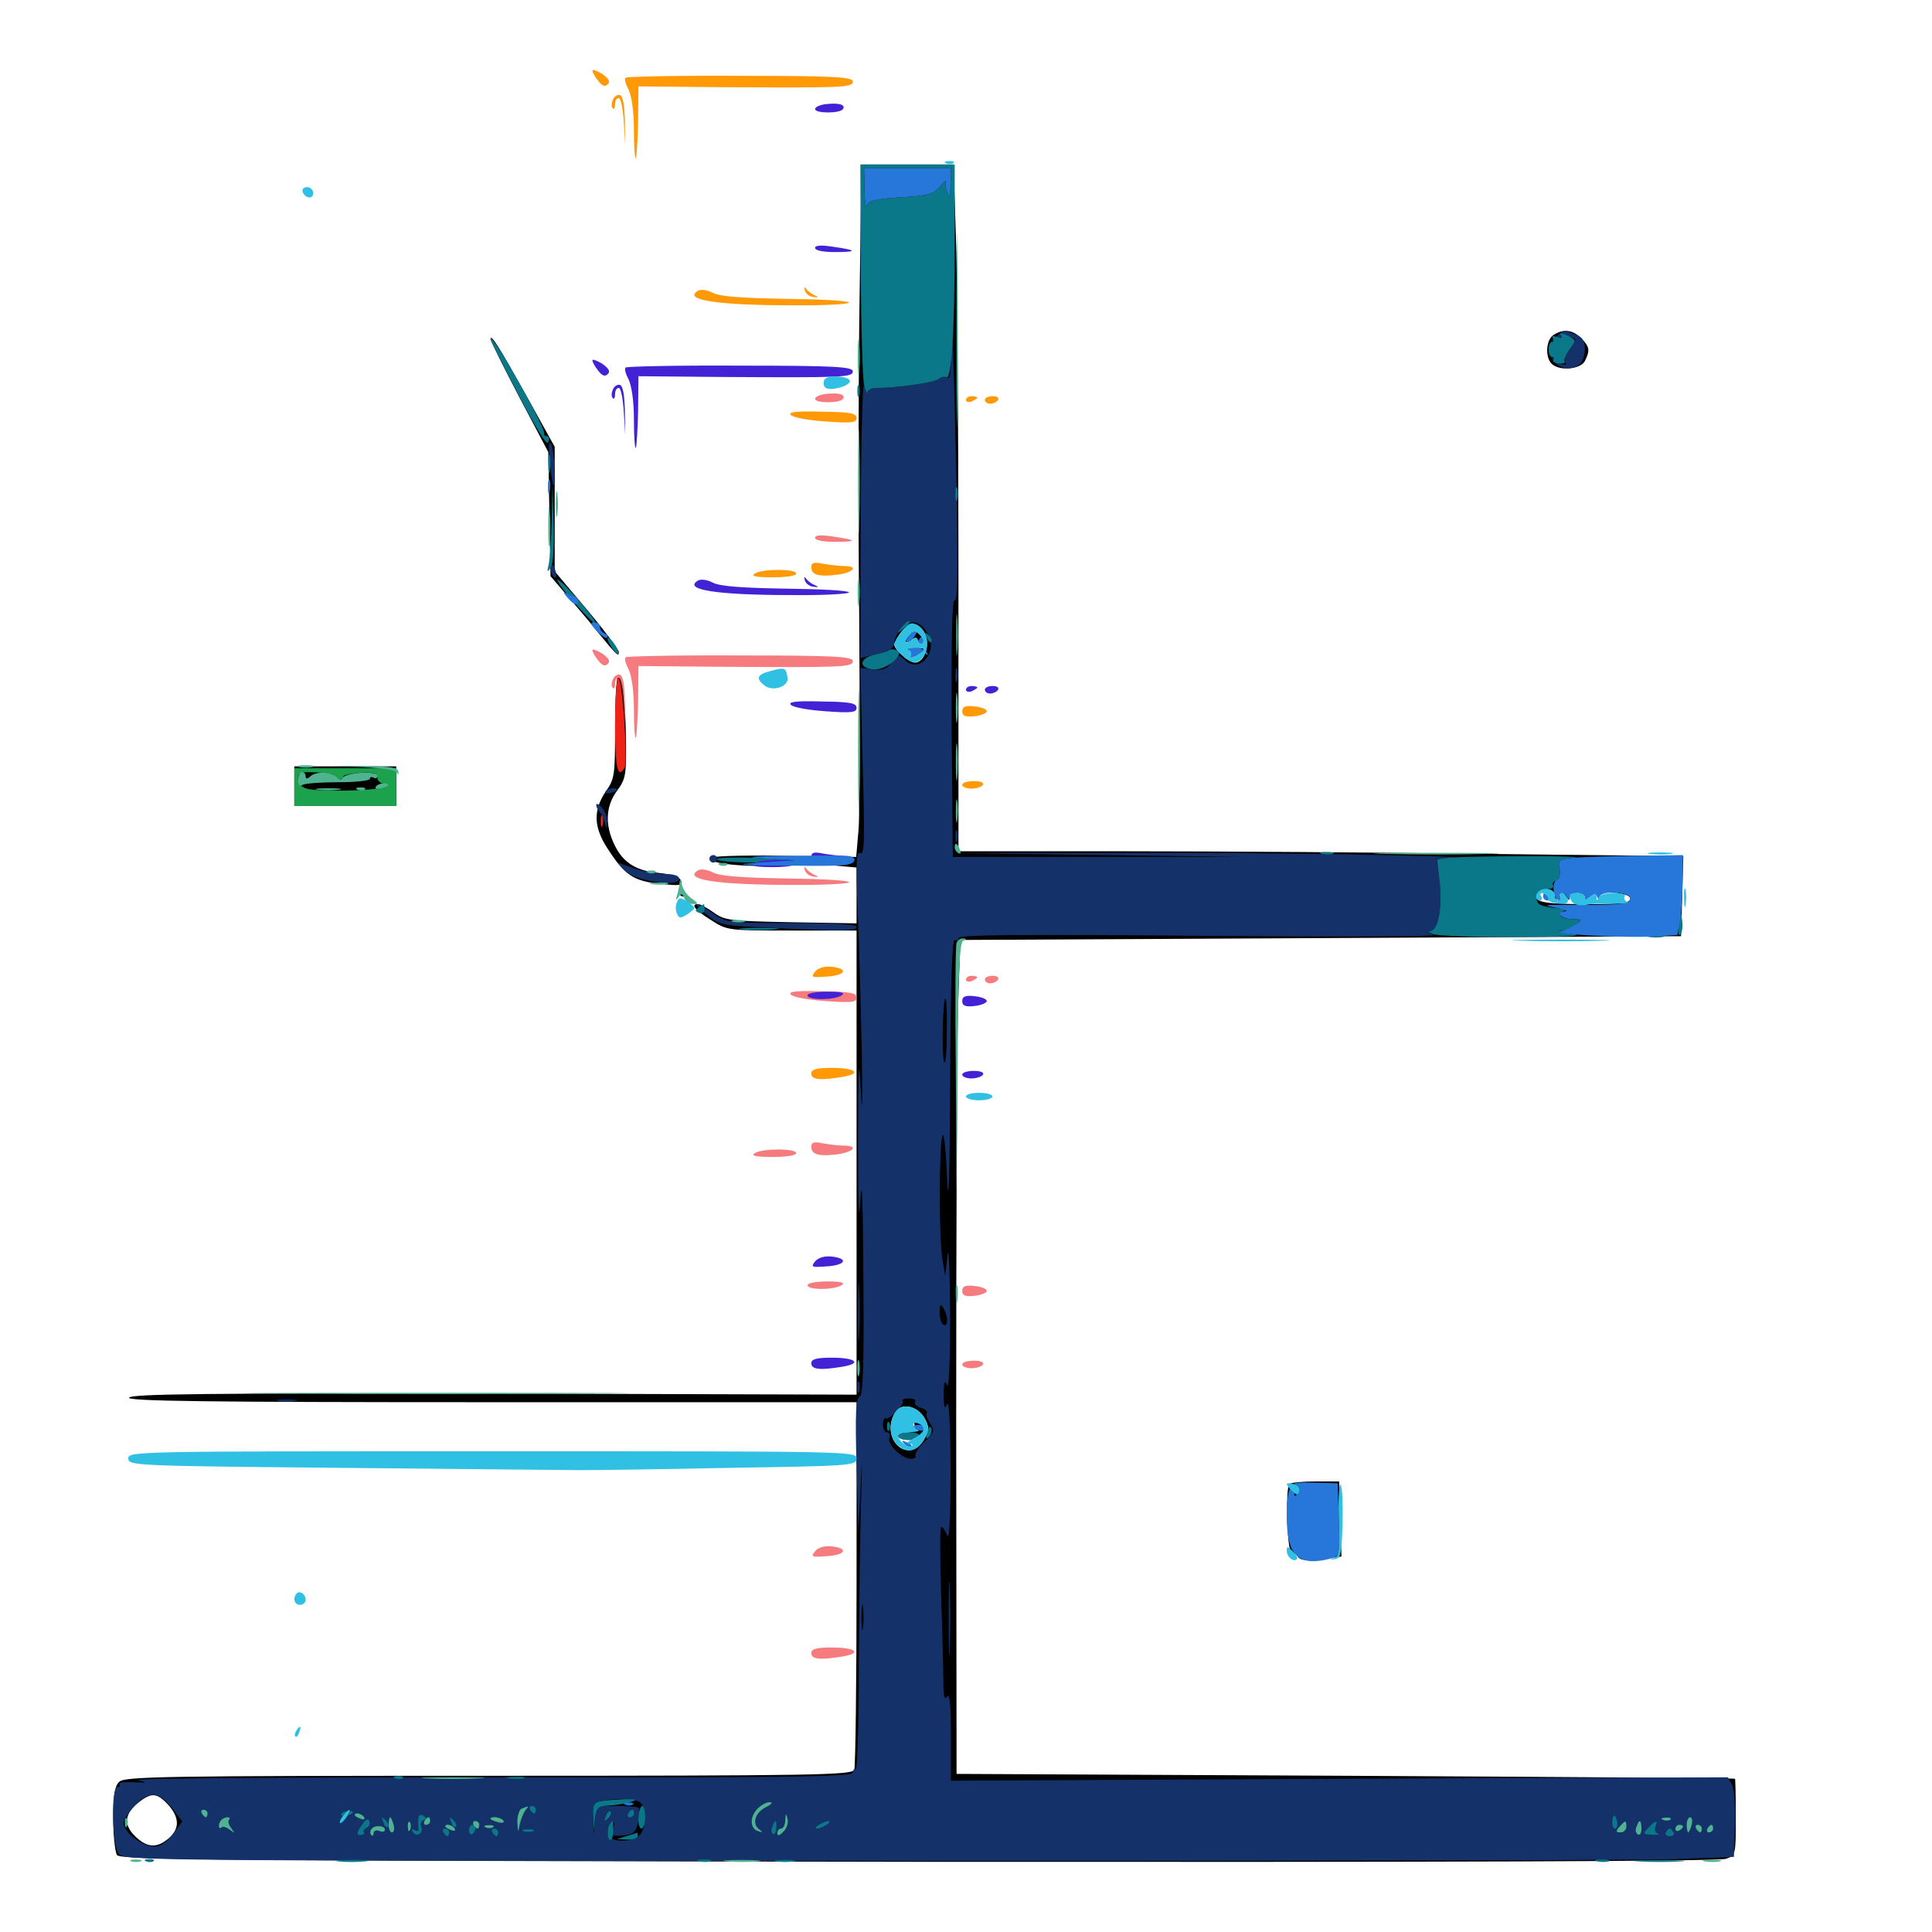 <svg xmlns="http://www.w3.org/2000/svg" viewBox="0 -1000 1000 1000">
	<path fill="#000000" d="M444.922 -846.094C444.336 -808.203 444.141 -733.594 444.727 -680.469C445.117 -627.344 445.117 -577.734 444.336 -570.117L443.164 -556.445L405.078 -557.031C381.25 -557.422 367.188 -556.836 367.188 -555.664C367.188 -552.93 387.109 -550.977 403.125 -552.148C410.742 -552.734 422.852 -552.734 430.273 -552.148L443.359 -550.977V-536.523V-522.07L409.375 -522.656C377.539 -523.242 375 -523.633 369.336 -527.734C366.016 -530.078 362.5 -532.031 361.328 -532.031C357.227 -532.031 359.766 -528.906 367.969 -523.828C376.367 -518.359 376.758 -518.359 409.961 -518.359H443.359V-398.242V-278.125L255.469 -278.711C106.836 -278.906 67.578 -278.516 66.797 -276.562C66.211 -274.805 104.883 -274.219 254.688 -274.219H443.359V-180.664C443.359 -129.102 442.773 -85.742 442.188 -83.984C441.016 -81.25 422.656 -80.859 252.93 -80.859C84.375 -80.859 64.453 -80.469 61.719 -77.734C59.375 -75.586 58.594 -70.703 58.594 -58.789C58.594 -50 59.57 -41.406 60.547 -39.844C62.109 -37.305 110.742 -36.914 475.391 -36.328C742.773 -36.133 890.039 -36.523 893.359 -37.891C898.438 -39.648 898.438 -40.039 898.438 -59.375C898.438 -70.117 898.242 -79.102 898.047 -79.297C897.656 -79.688 807.031 -80.273 696.289 -80.859L495.117 -81.836L494.922 -263.477C494.922 -363.477 495.312 -460.547 495.898 -479.297L497.07 -513.477L683.594 -514.453L870.117 -515.43L870.703 -536.133L871.289 -556.836L771.289 -558.008C716.211 -558.789 631.836 -559.375 583.594 -559.375H496.094V-701.562C496.094 -779.883 495.508 -859.961 494.727 -879.297L493.555 -914.844H469.727H445.898ZM478.906 -671.68C481.445 -665.82 478.32 -657.031 473.633 -657.031C470.508 -657.031 462.891 -663.672 462.891 -666.406C462.891 -667.188 464.258 -669.922 466.016 -672.266C469.922 -677.93 476.172 -677.734 478.906 -671.68ZM804.688 -536.523C804.688 -533.594 805.078 -533.398 806.641 -535.938C808.398 -538.477 808.789 -538.477 810.547 -535.938C811.719 -533.984 812.5 -533.789 812.5 -535.547C812.5 -536.719 814.258 -537.891 816.406 -537.891C818.555 -537.891 820.312 -536.719 820.508 -535.547C820.508 -533.594 820.898 -533.594 821.68 -535.547C823.047 -539.258 843.75 -538.672 843.75 -534.961C843.75 -532.617 839.844 -532.031 820.508 -532.031C798.242 -532.031 792.969 -533.203 795.898 -537.891C798.047 -541.211 804.688 -540.039 804.688 -536.523ZM478.516 -266.016C481.055 -261.133 481.055 -259.961 478.516 -255.273C470.703 -241.406 455.469 -254.492 463.086 -268.555C466.016 -274.219 474.609 -272.656 478.516 -266.016ZM86.914 -66.016C93.164 -59.18 93.164 -52.93 86.523 -47.852C80.469 -42.969 75.195 -43.945 68.945 -50.586C63.867 -56.25 64.844 -61.719 71.875 -67.188C78.32 -72.266 81.25 -72.07 86.914 -66.016ZM331.445 -66.016C332.227 -66.602 331.055 -67.188 328.906 -66.992C326.758 -66.992 326.172 -66.406 327.734 -65.82C329.102 -65.234 330.859 -65.43 331.445 -66.016ZM396.875 -65.234C394.531 -64.258 391.602 -61.328 390.625 -58.984C389.648 -56.445 388.867 -55.664 388.867 -57.227C388.672 -61.133 394.531 -67.188 398.242 -66.992C400.195 -66.992 399.805 -66.211 396.875 -65.234ZM273.438 -64.453C273.438 -64.062 271.875 -62.5 270.117 -61.133C266.992 -58.594 266.797 -58.789 269.336 -61.914C271.875 -65.039 273.438 -66.016 273.438 -64.453ZM106.055 -59.375C104.883 -55.078 101.562 -51.953 101.562 -55.273C101.562 -58.594 103.906 -63.281 105.469 -63.281C106.445 -63.281 106.641 -61.523 106.055 -59.375ZM179.688 -60.352C178.32 -58.789 177.734 -56.055 178.516 -54.492C179.102 -52.734 178.906 -51.953 177.734 -52.539C175 -54.102 175.195 -58.008 178.125 -60.938C181.445 -64.258 182.617 -63.867 179.688 -60.352ZM118.555 -58.594C119.922 -62.109 118.75 -61.914 115.43 -58.203C114.062 -56.641 113.477 -54.688 114.062 -54.102C114.648 -53.32 115.234 -53.516 115.234 -54.492C115.234 -55.273 116.797 -54.688 118.75 -53.32C121.484 -51.172 121.68 -51.172 119.727 -53.32C118.555 -54.688 117.969 -57.227 118.555 -58.594ZM199.219 -60.547C199.219 -62.109 197.656 -61.133 195.117 -58.008C192.578 -54.883 192.773 -54.688 195.898 -57.227C197.656 -58.594 199.219 -60.156 199.219 -60.547ZM838.281 -59.961C840.039 -60.742 840.234 -61.133 838.477 -61.133C835.156 -61.328 833.594 -58.008 836.133 -56.25C837.5 -55.469 837.891 -55.664 837.109 -57.031C836.523 -58.008 837.109 -59.57 838.281 -59.961ZM213.477 -55.469C214.062 -57.617 214.062 -59.375 213.672 -59.375C212.305 -59.375 210.352 -53.516 211.328 -52.344C211.914 -51.758 212.891 -53.125 213.477 -55.469ZM234.375 -54.492C232.812 -56.641 231.25 -58.789 231.055 -59.18C230.664 -59.57 230.469 -59.18 230.469 -58.008C230.469 -56.836 232.031 -54.688 233.984 -53.32C237.109 -50.781 237.109 -50.781 234.375 -54.492ZM240.43 -54.102C241.602 -56.055 242.188 -58.203 241.602 -58.594C241.211 -59.18 240.234 -58.203 239.453 -56.445C237.695 -51.367 238.086 -50.195 240.43 -54.102ZM261.719 -55.469C261.719 -57.812 260.352 -59.375 258.398 -59.375C255.664 -59.375 255.469 -58.984 257.617 -57.617C258.984 -56.641 259.57 -54.883 258.984 -53.711C258.203 -52.539 258.594 -51.562 259.57 -51.562C260.742 -51.562 261.719 -53.32 261.719 -55.469ZM875.781 -56.445C876.367 -58.008 875.977 -59.375 875 -59.375C873.828 -59.375 873.047 -58.008 873.047 -56.445C873.047 -54.883 873.438 -53.516 873.828 -53.516C874.219 -53.516 875 -54.883 875.781 -56.445ZM227.344 -54.297C225.977 -57.812 224.609 -58.398 224.609 -55.664C224.609 -54.492 225.391 -53.125 226.562 -52.539C227.734 -51.953 227.93 -52.734 227.344 -54.297ZM841.211 -53.125C841.797 -54.492 841.602 -56.25 841.016 -56.836C840.43 -57.617 839.844 -56.445 840.039 -54.297C840.039 -52.148 840.625 -51.562 841.211 -53.125ZM255.859 -54.688C255.859 -55.078 254.492 -55.469 252.93 -55.469C251.367 -55.469 250 -54.688 250 -53.516C250 -52.539 251.367 -52.148 252.93 -52.734C254.492 -53.516 255.859 -54.297 255.859 -54.688ZM470.898 -672.07C467.773 -668.945 468.164 -665.82 471.484 -668.555C473.633 -670.312 474.414 -670.312 475.195 -668.359C475.586 -666.992 476.758 -666.406 477.539 -667.188C478.32 -667.969 477.734 -669.922 476.172 -671.484C473.828 -673.633 472.656 -673.828 470.898 -672.07ZM470.312 -663.477C471.484 -663.086 472.07 -661.719 471.484 -660.547C470.703 -659.375 471.875 -659.57 474.414 -660.742C479.883 -663.867 479.492 -664.844 473.242 -664.648C470.117 -664.648 468.945 -664.062 470.312 -663.477ZM798.828 -535.938C798.828 -534.961 799.805 -533.984 800.977 -533.984C801.953 -533.984 802.344 -534.961 801.758 -535.938C801.172 -537.109 800.195 -537.891 799.609 -537.891C799.219 -537.891 798.828 -537.109 798.828 -535.938ZM473.242 -263.086C474.023 -259.375 473.438 -258.594 469.531 -258.594C466.992 -258.594 464.844 -257.812 464.844 -256.641C464.844 -255.664 467.578 -254.688 470.703 -254.688C477.93 -254.688 480.469 -259.57 475.586 -264.062C472.266 -267.188 472.266 -267.188 473.242 -263.086ZM804.297 -826.758C800.195 -824.414 799.609 -815.234 803.125 -811.719C807.031 -807.812 817.969 -808.789 820.312 -813.086C823.047 -818.555 822.852 -820.508 818.359 -825C814.062 -829.297 809.375 -829.883 804.297 -826.758ZM253.906 -824.414C253.906 -823.633 260.547 -810.156 268.75 -794.531L283.789 -766.016L284.375 -733.984L284.961 -701.758L294.336 -690.82C299.414 -684.961 306.641 -676.367 310.156 -671.875C319.141 -660.938 320.312 -659.766 320.312 -662.5C320.312 -663.672 312.891 -673.633 303.711 -684.57L287.109 -704.297V-736.523V-768.75L272.266 -795.508C258.203 -820.703 253.906 -827.539 253.906 -824.414ZM319.922 -650C318.945 -649.219 318.359 -637.109 318.359 -623.047C318.359 -598.828 318.164 -596.875 313.477 -590.234C307.031 -580.664 307.227 -572.07 314.258 -561.133C323.242 -547.07 327.93 -543.945 341.406 -542.578C351.758 -541.406 353.516 -541.602 352.539 -544.141C351.758 -546.094 347.656 -547.461 340.43 -548.242C328.32 -549.414 321.484 -554.297 317.188 -564.648C313.086 -574.219 313.867 -583.203 319.336 -590.625C323.828 -596.68 324.219 -599.023 324.023 -615.82C323.828 -636.914 322.07 -652.344 319.922 -650ZM152.344 -593.164V-582.812H178.711H205.078V-593.164V-603.32H178.711H152.344ZM170.508 -597.07C170.703 -598.633 167.969 -599.609 162.695 -600C158.008 -600.391 154.297 -599.805 154.297 -598.633C154.297 -597.656 156.445 -597.07 159.18 -597.266C161.719 -597.656 163.477 -597.07 162.891 -596.094C162.305 -595.117 160.547 -594.727 158.984 -595.312C157.617 -595.898 155.859 -595.508 155.273 -594.531C154.492 -593.359 155.664 -592.578 157.617 -592.383C159.57 -592.383 168.164 -591.797 176.758 -591.406C194.922 -590.43 197.266 -591.016 195.898 -596.289C194.727 -600.977 190.43 -601.758 188.672 -597.461C188.086 -595.898 186.523 -594.531 185.156 -594.531C183.398 -594.531 183.594 -595.117 185.547 -596.484C187.109 -597.461 187.695 -598.438 186.523 -598.633C185.547 -598.633 183.008 -599.023 181.055 -599.414C178.906 -599.805 177.734 -599.219 178.32 -597.656C178.906 -596.289 177.344 -595.117 174.609 -594.922C171.875 -594.727 170.117 -595.508 170.508 -597.07ZM351.562 -537.891C351.562 -536.914 352.539 -535.938 353.711 -535.938C354.688 -535.938 355.078 -536.914 354.492 -537.891C353.906 -539.062 352.93 -539.844 352.344 -539.844C351.953 -539.844 351.562 -539.062 351.562 -537.891ZM667.383 -231.836C665.43 -230.078 666.016 -201.758 667.969 -197.07C668.945 -194.922 669.727 -194.141 669.727 -195.117C669.922 -196.289 670.703 -195.898 671.68 -194.336C673.047 -192.383 675.977 -191.992 683.789 -192.969L694.336 -194.336L693.75 -213.672L693.164 -233.203H680.859C674.219 -233.203 667.969 -232.617 667.383 -231.836Z"/>
	<path fill="#ff9906" d="M427.344 -1096.094C424.219 -1095.703 421.875 -1094.531 421.875 -1093.555C421.875 -1091.211 434.961 -1091.211 436.328 -1093.555C437.891 -1095.898 433.984 -1096.875 427.344 -1096.094ZM421.875 -1021.68C421.875 -1020.312 426.172 -1019.531 432.031 -1019.531C444.141 -1019.531 443.75 -1020.508 431.25 -1022.266C425 -1023.242 421.875 -1023.047 421.875 -1021.68ZM306.641 -963.477C306.641 -962.5 308.008 -960.156 309.57 -958.203C311.719 -955.469 313.086 -954.883 314.648 -956.445C316.016 -957.812 315.039 -959.375 311.719 -961.719C308.789 -963.477 306.641 -964.258 306.641 -963.477ZM323.828 -959.766C323.047 -959.18 323.828 -956.445 325.391 -953.516C326.953 -950.195 328.125 -942.188 328.125 -932.812C328.125 -924.219 328.516 -917.773 329.102 -918.164C329.492 -918.75 330.078 -927.344 330.273 -937.109L330.469 -955.273L372.852 -954.883C437.305 -954.492 441.406 -954.688 441.406 -957.812C441.406 -960.156 432.031 -960.742 383.203 -960.742C351.172 -960.938 324.414 -960.352 323.828 -959.766ZM317.188 -948.242C316.406 -946.484 316.406 -944.531 317.188 -943.945C317.773 -943.164 318.359 -944.141 318.359 -945.898C318.359 -947.852 319.141 -949.219 320.312 -949.219C321.289 -949.219 322.461 -943.75 322.852 -937.109L323.633 -924.805L323.438 -937.305C323.242 -945.508 322.461 -950.195 320.898 -950.781C319.531 -951.172 317.773 -950 317.188 -948.242ZM361.133 -849.414C353.516 -844.727 371.289 -841.992 409.766 -841.992C425.977 -841.797 439.453 -842.578 439.453 -843.359C439.453 -844.336 424.805 -845.117 406.836 -845.312C383.984 -845.703 372.656 -846.484 368.945 -848.438C366.016 -850 362.5 -850.391 361.133 -849.414ZM416.602 -849.609C416.992 -848.047 418.945 -846.484 421.094 -846.289C423.633 -845.898 424.023 -846.094 421.875 -847.07C420.312 -847.656 418.164 -849.219 417.383 -850.391C416.211 -851.758 416.016 -851.562 416.602 -849.609ZM500 -792.969C500 -791.992 501.367 -791.602 502.93 -792.188C504.492 -792.969 505.859 -793.75 505.859 -794.141C505.859 -794.531 504.492 -794.922 502.93 -794.922C501.367 -794.922 500 -794.141 500 -792.969ZM509.766 -792.969C509.766 -791.992 510.938 -791.016 512.5 -791.016C514.062 -791.016 516.016 -791.992 516.602 -792.969C517.188 -794.141 516.016 -794.922 513.867 -794.922C511.523 -794.922 509.766 -794.141 509.766 -792.969ZM409.375 -785.156C410.742 -783.789 418.75 -782.422 427.539 -781.836C440.82 -780.859 443.359 -781.25 443.359 -783.594C443.359 -786.133 440.039 -786.719 425.391 -786.914C411.719 -787.305 407.812 -786.719 409.375 -785.156ZM419.922 -706.445C419.922 -702.344 423.828 -701.367 433.398 -702.539C441.992 -703.711 444.531 -707.031 436.719 -707.031C434.18 -707.031 429.297 -707.617 425.977 -708.203C421.289 -709.18 419.922 -708.789 419.922 -706.445ZM390.625 -703.125C388.477 -701.758 391.211 -701.172 400 -701.172C406.836 -701.172 412.109 -701.953 412.109 -703.125C412.109 -705.664 394.531 -705.664 390.625 -703.125ZM417.969 -634.766C417.969 -632.227 431.641 -632.227 435.547 -634.766C437.695 -636.133 435.547 -636.719 428.32 -636.719C422.656 -636.719 417.969 -635.938 417.969 -634.766ZM498.047 -631.836C498.047 -629.492 499.609 -628.711 504.492 -629.297C507.812 -629.688 510.742 -630.859 510.742 -631.836C510.742 -633.008 507.812 -633.984 504.492 -634.375C499.609 -634.961 498.047 -634.18 498.047 -631.836ZM498.047 -593.75C498.047 -592.773 500.195 -591.797 502.734 -591.797C505.469 -591.797 508.203 -592.773 508.789 -593.75C509.57 -594.922 507.422 -595.703 504.102 -595.703C500.781 -595.703 498.047 -594.922 498.047 -593.75ZM421.875 -497.07C419.531 -494.141 420.117 -493.945 427.93 -494.531C437.695 -495.117 439.453 -498.633 430.469 -499.609C426.758 -500 423.438 -499.023 421.875 -497.07ZM419.922 -444.336C419.922 -441.211 424.219 -440.625 435.938 -442.578C446.484 -444.336 442.969 -447.266 430.469 -447.266C422.461 -447.266 419.922 -446.484 419.922 -444.336Z"/>
	<path fill="#ef2218" d="M318.359 -624.805C318.359 -602.539 319.727 -596.484 323.242 -602.539C325.195 -605.469 322.07 -649.219 320.117 -649.219C319.141 -649.219 318.359 -638.281 318.359 -624.805ZM310.938 -575C310.938 -572.266 311.328 -571.289 311.914 -572.656C312.305 -573.828 312.305 -576.172 311.914 -577.539C311.328 -578.711 310.938 -577.734 310.938 -575Z"/>
	<path fill="#1ca14c" d="M152.344 -592.578V-582.812H178.711H205.078V-592.578V-602.344H178.711H152.344ZM173.047 -597.266C172.461 -595.703 173.242 -595.117 175 -595.898C176.367 -596.484 177.734 -597.461 177.734 -598.242C177.734 -598.828 181.641 -599.609 186.523 -600C193.359 -600.391 195.312 -599.805 195.312 -597.461C195.312 -595.898 196.875 -594.531 198.828 -594.336C201.562 -594.336 201.562 -593.945 198.242 -592.578C193.75 -590.625 165.234 -590.039 158.789 -591.797C156.055 -592.578 154.297 -594.531 154.297 -596.875C154.297 -600.195 155.469 -600.586 164.062 -600.195C171.094 -599.805 173.633 -599.023 173.047 -597.266Z"/>
	<path fill="#143269" d="M805.469 -825.781C801.953 -823.047 801.953 -822.852 805.469 -824.609C807.422 -825.586 810.742 -825.977 812.695 -825.586C816.211 -824.609 816.211 -824.414 812.5 -819.141C810.352 -816.211 809.18 -813.281 809.961 -812.5C812.305 -810.156 807.422 -811.328 804.688 -813.867C802.344 -815.82 802.344 -815.625 804.492 -812.891C807.422 -808.789 814.453 -808.203 817.969 -811.719C819.336 -813.086 820.312 -816.602 820.312 -819.531C820.312 -823.633 819.141 -825.586 815.234 -826.953C809.18 -829.297 809.961 -829.492 805.469 -825.781ZM492.188 -813.477C492.188 -806.836 491.406 -803.711 490.234 -804.492C489.062 -805.273 487.109 -804.883 485.742 -803.711C483.398 -801.953 463.086 -799.023 453.711 -799.219C451.172 -799.219 449.023 -798.242 449.023 -796.875C448.828 -795.703 448.047 -797.461 447.266 -800.586C446.484 -803.906 445.703 -773.438 445.508 -733.008L445.312 -659.375L451.953 -660.938C460.352 -662.695 462.891 -664.453 462.891 -667.578C462.891 -669.141 464.453 -672.266 466.406 -674.609C470.703 -679.883 476.758 -678.711 480.273 -671.875C485.547 -662.305 475.977 -651.367 468.555 -658.203C464.844 -661.523 464.648 -661.523 461.523 -657.227C459.18 -653.711 457.031 -652.93 451.953 -653.516L445.312 -654.297L446.484 -605.469C447.656 -565.43 447.461 -557.031 445.312 -558.398C443.164 -559.766 442.969 -554.297 443.945 -528.906C444.727 -511.914 445.508 -478.516 446.094 -454.883C446.484 -426.758 446.289 -420.312 445.508 -436.328C444.531 -455.078 444.141 -448.633 444.141 -408.984C444.141 -375.586 444.531 -364.844 445.312 -378.711C446.094 -392.578 446.68 -378.711 446.875 -339.062C447.266 -291.797 446.68 -277.734 444.922 -277.148C442.969 -276.367 442.578 -268.164 443.359 -241.406L444.336 -206.836L445.508 -231.25C446.289 -247.852 446.289 -245.312 445.703 -223.438C445.117 -205.664 444.727 -166.992 444.531 -137.109C444.531 -107.422 443.75 -83.594 442.969 -84.18C441.992 -84.57 441.406 -83.789 441.406 -82.422C441.406 -80.273 407.031 -79.883 253.32 -80.078C150 -80.078 68.164 -79.492 71.289 -78.711C76.562 -77.344 76.172 -77.148 68.945 -77.539C64.453 -77.734 61.328 -77.344 61.719 -76.562C62.305 -75.586 61.719 -75 60.742 -75C57.422 -75 58.008 -45.312 61.328 -40.625C64.062 -36.914 70.312 -36.914 449.609 -36.719C661.523 -36.719 849.023 -37.109 866.211 -37.695L897.461 -38.867L898.047 -55.469C898.438 -65.039 897.656 -73.633 896.484 -76.172L894.336 -80.078L693.164 -79.297L492.188 -78.32V-101.562C492.188 -117.383 491.602 -123.828 490.234 -121.875C488.867 -119.727 488.281 -122.07 488.281 -129.688C488.281 -135.547 487.695 -156.055 487.109 -175.195C486.523 -194.141 486.523 -209.766 487.109 -209.766C487.891 -209.766 489.258 -207.812 490.234 -205.273C491.406 -202.539 491.992 -214.453 491.992 -239.062C491.992 -262.109 491.211 -275.586 490.234 -273.242C489.062 -270.312 488.477 -271.484 488.477 -278.125C488.477 -284.766 489.062 -285.938 490.234 -283.008C491.211 -280.664 491.797 -295.703 491.797 -320.117C491.602 -342.773 491.016 -356.25 490.43 -350.391L489.258 -339.648L487.891 -347.461C485.938 -357.617 485.938 -407.617 487.891 -412.305C488.672 -414.258 489.648 -404.102 490.234 -389.453C491.016 -373.438 491.602 -392.969 491.797 -438.867C491.992 -488.867 492.773 -514.258 494.141 -513.477C495.312 -512.891 496.094 -513.281 496.094 -514.453C496.094 -516.211 528.32 -516.406 621.68 -515.625C694.531 -515.039 745.117 -515.234 742.188 -516.211C739.258 -517.383 738.477 -517.969 740.43 -518.164C744.531 -518.359 746.875 -531.836 744.922 -545.508L743.555 -555.469L750.195 -555.859C770.703 -556.836 658.203 -558.789 583.984 -558.594L497.07 -558.398L571.289 -557.422L645.508 -556.445H569.336H493.164L492.578 -623.438C492.383 -670.117 492.773 -690.039 494.141 -689.258C495.703 -688.281 495.898 -708.008 494.922 -755.078C494.141 -791.797 493.359 -822.461 492.969 -822.852C492.578 -823.242 492.188 -819.141 492.188 -813.477ZM490.039 -465.234C490.039 -455.273 489.453 -448.633 488.672 -450.391C487.305 -453.711 487.891 -483.203 489.453 -483.203C489.844 -483.203 490.234 -475 490.039 -465.234ZM490.234 -316.602C490.234 -314.648 489.453 -313.672 488.281 -314.258C487.305 -314.844 486.328 -317.773 486.328 -320.703C486.328 -324.805 486.719 -325.391 488.281 -323.047C489.258 -321.484 490.234 -318.555 490.234 -316.602ZM473.633 -274.414C473.047 -273.438 474.414 -271.875 476.758 -271.289C478.906 -270.508 480.273 -269.531 479.688 -268.75C479.102 -268.164 479.688 -265.82 481.25 -263.477C483.984 -259.375 483.594 -258.594 478.516 -253.711C475.391 -250.586 473.242 -247.461 473.828 -246.484C474.414 -245.703 473.242 -244.922 471.484 -244.922C466.797 -244.922 458.984 -252.539 460.352 -255.859C460.938 -257.422 460.352 -258.594 459.18 -258.594C458.008 -258.594 457.031 -260.352 457.031 -262.695C457.031 -264.844 457.617 -266.211 458.594 -265.82C460.352 -265.039 468.75 -273.633 467.188 -275C466.602 -275.586 468.164 -276.172 470.508 -276.172C472.852 -276.172 474.414 -275.391 473.633 -274.414ZM446.68 -157.617C446.289 -154.492 445.898 -157.031 445.898 -162.891C445.898 -168.75 446.289 -171.289 446.68 -168.359C447.07 -165.234 447.07 -160.547 446.68 -157.617ZM405.859 -77.539C410.938 -77.93 406.641 -78.125 396.484 -78.125C386.328 -78.125 382.031 -77.93 387.305 -77.539C392.383 -77.148 400.586 -77.148 405.859 -77.539ZM89.062 -64.062L94.336 -57.227L90.625 -52.148C84.57 -44.141 81.25 -42.773 74.609 -45.508C71.289 -46.875 67.188 -50 65.625 -52.539C62.891 -56.445 63.281 -57.422 68.555 -64.062C76.367 -73.242 82.031 -73.242 89.062 -64.062ZM331.641 -66.797C334.57 -63.867 334.766 -56.445 332.031 -51.367C329.102 -45.898 314.453 -45.898 314.453 -51.367C314.453 -53.516 315.43 -55.859 316.602 -56.641C318.164 -57.422 318.359 -56.445 317.383 -53.711C316.211 -49.805 316.602 -49.414 322.461 -50C327.93 -50.586 329.102 -51.562 330.273 -56.836C330.859 -60.352 331.055 -63.672 330.469 -64.258C329.883 -64.844 324.805 -65.234 319.141 -65.234H308.789L308.008 -58.008L307.227 -50.586L307.031 -58.789C306.641 -65.82 307.227 -66.992 311.133 -67.773C320.117 -69.531 329.297 -69.141 331.641 -66.797ZM400.391 -65.039C400.391 -66.211 398.828 -67.188 396.875 -67.188C388.086 -67.188 385.352 -54.883 393.359 -51.367C400.391 -48.047 407.617 -50.586 408.594 -56.445C409.18 -59.18 408.789 -61.328 408.008 -61.328C407.031 -61.328 406.25 -59.57 406.25 -57.422C406.25 -55.273 405.469 -53.516 404.297 -53.516C403.32 -53.516 402.344 -54.492 402.344 -55.859C402.344 -57.031 401.172 -56.641 399.805 -54.688C396.875 -50.586 390.625 -52.344 390.625 -57.422C390.625 -61.523 395.508 -66.016 398.438 -64.258C399.414 -63.672 400.391 -64.062 400.391 -65.039ZM278.906 -62.891C276.367 -65.43 270.898 -66.016 268.945 -63.867C268.164 -63.281 267.578 -60.156 267.578 -57.031C267.578 -52.148 268.164 -51.562 274.414 -51.562C278.125 -51.562 281.25 -52.344 281.25 -53.125C281.25 -54.102 278.516 -54.297 275.195 -53.906C269.922 -53.125 269.336 -53.516 269.922 -57.422C270.703 -63.281 274.023 -64.258 278.125 -60.352C279.883 -58.594 281.25 -57.812 281.25 -58.789C281.25 -59.766 280.273 -61.523 278.906 -62.891ZM106.445 -58.984C107.031 -61.328 106.836 -63.281 105.859 -63.281C102.93 -63.281 101.562 -60.938 101.562 -55.664C101.562 -50.195 104.297 -51.953 106.445 -58.984ZM119.531 -58.984C120.703 -60.156 121.289 -61.719 120.703 -62.305C120.312 -62.891 118.164 -61.523 116.211 -59.18C112.891 -55.859 112.891 -54.883 115.234 -53.516C119.531 -50.781 121.875 -51.172 119.336 -54.102C117.773 -56.055 117.969 -57.422 119.531 -58.984ZM186.523 -60.938C179.688 -64.062 177.93 -63.867 176.367 -60.156C173.633 -53.125 185.742 -45.703 189.648 -51.953C192.383 -56.25 191.602 -58.594 186.523 -60.938ZM317.188 -61.523C315.82 -63.867 315.039 -63.672 313.867 -60.547C313.086 -58.594 313.672 -58.008 315.43 -58.789C316.992 -59.375 317.773 -60.547 317.188 -61.523ZM328.125 -61.328C328.125 -62.5 327.734 -63.281 327.344 -63.281C326.758 -63.281 325.781 -62.5 325.195 -61.328C324.609 -60.352 325 -59.375 325.977 -59.375C327.148 -59.375 328.125 -60.352 328.125 -61.328ZM197.852 -58.008C199.023 -58.398 199.609 -59.375 199.023 -60.156C197.656 -61.719 191.406 -53.906 191.406 -50.977C191.406 -50 192.969 -49.805 194.922 -50.586C196.68 -51.367 199.609 -51.953 201.367 -51.953C203.711 -51.953 204.297 -52.93 203.711 -55.664C202.734 -59.375 202.344 -59.375 199.023 -56.25C196.875 -54.492 195.312 -53.906 195.312 -55.078C195.312 -56.25 196.484 -57.422 197.852 -58.008ZM209.57 -56.055C210.156 -58.984 209.766 -61.328 208.984 -61.328C206.445 -61.328 205.273 -56.25 207.031 -53.516C208.789 -50.586 222.656 -49.023 222.656 -51.953C222.656 -52.93 221.875 -53.32 220.898 -52.734C219.922 -52.148 218.75 -52.93 218.164 -54.492C217.383 -56.25 217.969 -56.836 219.922 -56.055C221.289 -55.469 222.656 -55.859 222.656 -57.031C222.656 -58.008 221.289 -59.375 219.727 -60.156C218.164 -60.742 216.797 -60.352 216.797 -59.18C216.797 -58.008 215.82 -57.812 214.844 -58.398C213.672 -58.984 211.914 -57.617 210.938 -55.078C208.984 -50.781 208.984 -50.781 209.57 -56.055ZM259.18 -59.57C256.836 -59.57 253.32 -59.961 251.562 -60.352C248.047 -60.938 242.188 -55.664 242.188 -51.953C242.188 -47.852 248.047 -51.953 248.242 -56.25C248.438 -59.375 248.828 -58.984 250 -54.492C250.781 -51.367 251.562 -49.805 251.758 -51.367C251.953 -53.32 252.539 -53.516 254.492 -51.953C257.422 -49.414 260.547 -51.172 262.305 -56.055C263.281 -58.594 262.5 -59.375 259.18 -59.57ZM423.633 -58.789C427.344 -61.719 426.172 -61.914 421.484 -59.18C419.531 -58.203 417.969 -55.664 418.164 -53.906C418.164 -51.172 418.555 -51.172 419.336 -53.516C420.117 -55.078 421.875 -57.422 423.633 -58.789ZM427.93 -55.859C429.297 -56.25 429.883 -57.422 429.492 -58.594C429.102 -59.57 427.148 -58.984 425.391 -57.031C421.094 -52.734 421.094 -52.148 424.805 -52.148C426.367 -52.148 427.148 -52.93 426.562 -53.711C426.172 -54.492 426.758 -55.469 427.93 -55.859ZM838.477 -57.031C839.258 -59.766 838.477 -61.328 836.719 -61.328C833.008 -61.328 833.203 -53.711 836.914 -52.148C840.625 -50.781 841.016 -51.172 842.578 -57.422L843.945 -62.305L840.82 -57.422C837.695 -52.734 837.695 -52.734 838.477 -57.031ZM871.094 -58.203C870.508 -58.594 865.234 -59.375 858.984 -59.961C848.633 -60.742 848.047 -60.547 847.07 -56.055C846.094 -50.586 847.461 -49.805 859.18 -50.195C864.844 -50.391 868.359 -51.758 869.922 -53.906C870.898 -55.664 871.484 -57.617 871.094 -58.203ZM227.539 -57.617C228.32 -58.594 228.32 -59.375 227.734 -59.375C224.609 -59.375 224.609 -54.492 227.734 -52.148C230.078 -50.391 231.641 -50.195 232.031 -51.562C232.422 -52.539 233.594 -53.125 234.57 -52.344C235.547 -51.758 236.328 -53.125 236.328 -55.273C236.328 -57.617 234.961 -59.375 233.398 -59.375C231.836 -59.375 230.469 -58.008 230.469 -56.25C230.469 -54.688 229.492 -53.906 228.516 -54.492C227.344 -55.273 226.953 -56.641 227.539 -57.617ZM242.188 -58.008C242.188 -61.523 239.062 -58.789 238.867 -55.078C238.477 -51.562 238.867 -51.172 240.234 -53.516C241.211 -55.078 242.188 -57.031 242.188 -58.008ZM880.664 -57.227C882.422 -58.398 881.836 -58.984 878.32 -58.984C874.805 -58.984 873.242 -57.617 872.656 -54.492C872.07 -51.758 872.656 -50.195 874.414 -50.195C876.172 -50.195 876.562 -51.758 875.781 -54.297C875 -57.422 875.195 -57.617 876.758 -55.664C878.906 -52.344 886.719 -50.781 886.719 -53.516C886.719 -54.688 884.766 -55.469 882.422 -55.469C879.102 -55.469 878.711 -56.055 880.664 -57.227ZM433.594 -54.492C433.594 -56.055 433.203 -57.422 432.812 -57.422C432.422 -57.422 431.641 -56.055 430.859 -54.492C430.273 -52.93 430.664 -51.562 431.641 -51.562C432.812 -51.562 433.594 -52.93 433.594 -54.492ZM328.125 -54.688C328.125 -55.078 326.367 -55.469 324.219 -55.469C322.07 -55.469 320.312 -54.688 320.312 -53.711C320.312 -52.734 322.07 -52.344 324.219 -52.93C326.367 -53.516 328.125 -54.297 328.125 -54.688ZM415.039 -51.953C415.625 -52.539 414.648 -53.711 412.695 -54.297C409.961 -55.469 409.766 -55.273 411.523 -53.32C412.891 -51.953 414.453 -51.367 415.039 -51.953ZM179.492 -58.203C177.539 -55.664 177.539 -54.883 179.883 -53.32C183.398 -51.172 186.328 -52.148 187.109 -55.859C187.891 -60.156 182.422 -61.719 179.492 -58.203ZM253.906 -55.469C257.617 -52.93 259.766 -52.93 259.766 -55.469C259.766 -56.641 257.812 -57.422 255.469 -57.422C251.758 -57.422 251.562 -57.031 253.906 -55.469ZM849.609 -54.883C849.609 -51.758 850.195 -51.367 851.367 -53.32C852.539 -55.078 853.516 -55.273 854.297 -53.711C856.641 -50 859.375 -51.367 859.18 -56.055C859.18 -60.156 858.984 -60.156 857.422 -56.445C856.445 -54.297 855.664 -53.516 855.664 -54.688C855.469 -56.055 854.102 -57.422 852.539 -58.203C850.391 -58.984 849.609 -58.008 849.609 -54.883ZM861.523 -54.102C861.523 -51.562 861.914 -51.367 862.695 -53.32C863.477 -55.273 864.062 -55.273 865.234 -53.516C866.211 -51.953 866.992 -52.148 867.773 -54.297C868.75 -56.445 867.969 -57.422 865.234 -57.422C862.695 -57.422 861.328 -56.25 861.523 -54.102ZM284.57 -761.523C285.156 -755.078 285.938 -749.414 286.328 -749.023C288.086 -747.07 286.914 -767.578 285.156 -770.312C283.984 -772.07 283.789 -769.141 284.57 -761.523ZM285.156 -705.078C285.156 -703.516 285.938 -701.758 286.914 -701.172C287.891 -700.391 288.281 -701.758 287.695 -703.906C286.523 -708.398 285.156 -708.984 285.156 -705.078ZM494.531 -650.195C494.531 -647.07 494.922 -645.898 495.508 -647.852C495.898 -649.609 495.898 -652.344 495.508 -653.711C494.922 -654.883 494.531 -653.516 494.531 -650.195ZM313.477 -590.43C313.867 -591.211 315.625 -591.992 317.383 -591.992C320.898 -591.992 319.531 -590.039 315.43 -589.453C313.867 -589.258 312.891 -589.648 313.477 -590.43ZM308.594 -583.398C308.594 -582.422 309.375 -580.859 310.352 -579.883C311.328 -578.711 312.5 -576.172 313.086 -574.023C313.867 -570.508 314.062 -570.703 314.258 -574.609C314.258 -577.148 313.086 -580.469 311.523 -582.031C309.961 -583.789 308.594 -584.375 308.594 -583.398ZM494.531 -567.188C494.531 -564.453 494.922 -563.477 495.508 -564.844C495.898 -566.016 495.898 -568.359 495.508 -569.727C494.922 -570.898 494.531 -569.922 494.531 -567.188ZM367.188 -555.469C367.188 -554.492 368.164 -553.516 369.141 -553.516C370.312 -553.516 371.094 -554.492 371.094 -555.469C371.094 -556.641 370.312 -557.422 369.141 -557.422C368.164 -557.422 367.188 -556.641 367.188 -555.469ZM323.633 -549.219C328.906 -543.945 351.562 -540.625 351.562 -545.117C351.562 -546.68 348.828 -547.656 343.945 -547.656C339.844 -547.656 332.617 -549.023 327.93 -550.586L319.336 -553.711ZM365.82 -526.562C372.461 -521.094 374.023 -520.898 399.609 -519.727C435.938 -517.969 443.359 -517.969 443.359 -520.312C443.359 -521.484 430.859 -522.266 409.57 -522.266C376.562 -522.266 375.586 -522.461 369.141 -527.148C359.961 -533.789 357.227 -533.398 365.82 -526.562ZM444.141 -321.094C444.141 -307.617 444.336 -302.148 444.727 -308.984C445.117 -315.625 445.117 -326.562 444.727 -333.398C444.336 -340.039 444.141 -334.57 444.141 -321.094ZM443.75 -282.031C443.75 -279.297 444.141 -278.32 444.727 -279.688C445.117 -280.859 445.117 -283.203 444.727 -284.57C444.141 -285.742 443.75 -284.766 443.75 -282.031ZM144.141 -274.805C141.602 -275.195 143.555 -275.586 148.438 -275.586C153.32 -275.586 155.273 -275.195 152.93 -274.805C150.391 -274.414 146.484 -274.414 144.141 -274.805ZM491.016 -161.914C491.016 -144.727 491.406 -137.891 491.602 -146.875C491.992 -155.859 491.992 -169.922 491.602 -178.125C491.406 -186.328 491.016 -179.102 491.016 -161.914Z"/>
	<path fill="#f67b7f" d="M427.344 -796.094C424.219 -795.703 421.875 -794.531 421.875 -793.555C421.875 -791.211 434.961 -791.211 436.328 -793.555C437.891 -795.898 433.984 -796.875 427.344 -796.094ZM421.875 -721.68C421.875 -720.312 426.172 -719.531 432.031 -719.531C444.141 -719.531 443.75 -720.508 431.25 -722.266C425 -723.242 421.875 -723.047 421.875 -721.68ZM306.641 -663.477C306.641 -662.5 308.008 -660.156 309.57 -658.203C311.719 -655.469 313.086 -654.883 314.648 -656.445C316.016 -657.812 315.039 -659.375 311.719 -661.719C308.789 -663.477 306.641 -664.258 306.641 -663.477ZM323.828 -659.766C323.047 -659.18 323.828 -656.445 325.391 -653.516C326.953 -650.195 328.125 -642.188 328.125 -632.812C328.125 -624.219 328.516 -617.773 329.102 -618.164C329.492 -618.75 330.078 -627.344 330.273 -637.109L330.469 -655.273L372.852 -654.883C437.305 -654.492 441.406 -654.688 441.406 -657.812C441.406 -660.156 432.031 -660.742 383.203 -660.742C351.172 -660.938 324.414 -660.352 323.828 -659.766ZM317.188 -648.242C316.406 -646.484 316.406 -644.531 317.188 -643.945C317.773 -643.164 318.359 -644.141 318.359 -645.898C318.359 -647.852 319.141 -649.219 320.312 -649.219C321.289 -649.219 322.461 -643.75 322.852 -637.109L323.633 -624.805L323.438 -637.305C323.242 -645.508 322.461 -650.195 320.898 -650.781C319.531 -651.172 317.773 -650 317.188 -648.242ZM361.133 -549.414C353.516 -544.727 371.289 -541.992 409.766 -541.992C425.977 -541.797 439.453 -542.578 439.453 -543.359C439.453 -544.336 424.805 -545.117 406.836 -545.312C383.984 -545.703 372.656 -546.484 368.945 -548.438C366.016 -550 362.5 -550.391 361.133 -549.414ZM416.602 -549.609C416.992 -548.047 418.945 -546.484 421.094 -546.289C423.633 -545.898 424.023 -546.094 421.875 -547.07C420.312 -547.656 418.164 -549.219 417.383 -550.391C416.211 -551.758 416.016 -551.562 416.602 -549.609ZM500 -492.969C500 -491.992 501.367 -491.602 502.93 -492.188C504.492 -492.969 505.859 -493.75 505.859 -494.141C505.859 -494.531 504.492 -494.922 502.93 -494.922C501.367 -494.922 500 -494.141 500 -492.969ZM509.766 -492.969C509.766 -491.992 510.938 -491.016 512.5 -491.016C514.062 -491.016 516.016 -491.992 516.602 -492.969C517.188 -494.141 516.016 -494.922 513.867 -494.922C511.523 -494.922 509.766 -494.141 509.766 -492.969ZM409.375 -485.156C410.742 -483.789 418.75 -482.422 427.539 -481.836C440.82 -480.859 443.359 -481.25 443.359 -483.594C443.359 -486.133 440.039 -486.719 425.391 -486.914C411.719 -487.305 407.812 -486.719 409.375 -485.156ZM419.922 -406.445C419.922 -402.344 423.828 -401.367 433.398 -402.539C441.992 -403.711 444.531 -407.031 436.719 -407.031C434.18 -407.031 429.297 -407.617 425.977 -408.203C421.289 -409.18 419.922 -408.789 419.922 -406.445ZM390.625 -403.125C388.477 -401.758 391.211 -401.172 400 -401.172C406.836 -401.172 412.109 -401.953 412.109 -403.125C412.109 -405.664 394.531 -405.664 390.625 -403.125ZM417.969 -334.766C417.969 -332.227 431.641 -332.227 435.547 -334.766C437.695 -336.133 435.547 -336.719 428.32 -336.719C422.656 -336.719 417.969 -335.938 417.969 -334.766ZM498.047 -331.836C498.047 -329.492 499.609 -328.711 504.492 -329.297C507.812 -329.688 510.742 -330.859 510.742 -331.836C510.742 -333.008 507.812 -333.984 504.492 -334.375C499.609 -334.961 498.047 -334.18 498.047 -331.836ZM498.047 -293.75C498.047 -292.773 500.195 -291.797 502.734 -291.797C505.469 -291.797 508.203 -292.773 508.789 -293.75C509.57 -294.922 507.422 -295.703 504.102 -295.703C500.781 -295.703 498.047 -294.922 498.047 -293.75ZM421.875 -197.07C419.531 -194.141 420.117 -193.945 427.93 -194.531C437.695 -195.117 439.453 -198.633 430.469 -199.609C426.758 -200 423.438 -199.023 421.875 -197.07ZM419.922 -144.336C419.922 -141.211 424.219 -140.625 435.938 -142.578C446.484 -144.336 442.969 -147.266 430.469 -147.266C422.461 -147.266 419.922 -146.484 419.922 -144.336Z"/>
	<path fill="#0b7889" d="M445.508 -860.742C445.703 -830.859 446.484 -803.906 447.266 -800.586C448.047 -797.461 448.828 -795.703 449.023 -796.875C449.023 -798.242 451.172 -799.219 453.711 -799.219C463.086 -799.023 483.398 -801.953 485.742 -803.711C487.109 -804.883 488.867 -805.273 489.844 -804.688C492.578 -803.125 494.141 -829.102 494.141 -874.219V-914.844H469.727H445.312ZM491.992 -904.688C491.992 -898.438 491.602 -897.266 490.43 -900.195C489.453 -902.344 489.258 -905.078 489.648 -906.055C490.039 -907.227 488.672 -905.859 486.523 -903.32C483.008 -899.414 480.078 -898.633 465.82 -897.852C452.93 -896.875 449.219 -896.094 448.633 -893.555C448.047 -891.797 447.656 -895.508 447.461 -901.758L447.266 -912.891H469.727H492.188ZM808.008 -826.367C808.789 -825 808.008 -824.805 805.859 -825.586C803.906 -826.367 802.93 -826.172 803.711 -825C804.297 -823.828 804.102 -823.047 803.32 -823.047C802.344 -823.047 801.562 -821.289 801.562 -819.141C801.562 -816.992 802.344 -815.234 803.32 -815.234C804.102 -815.234 804.492 -814.453 803.906 -813.672C803.516 -812.891 804.883 -811.914 807.031 -811.914C809.18 -811.719 810.547 -812.109 809.766 -812.695C809.18 -813.281 810.352 -816.211 812.305 -818.945C816.016 -824.023 816.016 -824.023 811.328 -826.367C808.203 -827.734 807.031 -827.93 808.008 -826.367ZM253.906 -824.609C253.906 -823.828 260.352 -810.938 268.359 -795.703C277.734 -777.734 283.008 -769.141 283.789 -771.094C284.57 -772.852 284.18 -774.219 283.203 -774.219C282.031 -774.219 281.445 -774.805 281.641 -775.781C282.031 -776.562 277.93 -785.156 272.656 -794.727C262.891 -812.695 253.906 -826.953 253.906 -824.609ZM443.75 -797.656C443.75 -794.922 444.141 -793.945 444.727 -795.312C445.117 -796.484 445.117 -798.828 444.727 -800.195C444.141 -801.367 443.75 -800.391 443.75 -797.656ZM283.789 -759.57C283.789 -755.273 284.18 -753.711 284.57 -756.25C284.961 -758.594 284.961 -762.109 284.57 -764.062C283.984 -765.82 283.594 -763.867 283.789 -759.57ZM285.547 -731.25C285.352 -721.094 284.57 -710.547 283.984 -707.812C283.008 -703.711 283.203 -703.516 285.156 -706.25C286.328 -708.398 286.914 -717.383 286.523 -729.688L285.938 -749.805ZM494.531 -743.945C494.531 -740.82 494.922 -739.648 495.508 -741.602C495.898 -743.359 495.898 -746.094 495.508 -747.461C494.922 -748.633 494.531 -747.266 494.531 -743.945ZM297.07 -688.281C302.734 -681.836 307.617 -676.953 308.203 -677.344C309.375 -678.516 290.82 -700 288.477 -700C287.695 -700 291.406 -694.727 297.07 -688.281ZM466.602 -675.195C464.062 -672.07 464.258 -671.875 467.383 -674.414C469.141 -675.781 470.703 -677.344 470.703 -677.734C470.703 -679.297 469.141 -678.32 466.602 -675.195ZM479.688 -670.117C480.273 -668.164 481.445 -667.188 482.031 -667.773C482.617 -668.359 482.031 -669.922 480.664 -671.289C478.711 -673.047 478.516 -672.852 479.688 -670.117ZM314.453 -669.531C314.453 -668.359 315.82 -665.82 317.383 -663.672C318.945 -661.719 320.117 -660.938 320.117 -661.914C320.117 -663.086 318.945 -665.625 317.383 -667.578C315.82 -669.727 314.453 -670.508 314.453 -669.531ZM460.156 -663.477C459.57 -662.891 456.25 -661.914 452.734 -661.133C444.727 -659.375 444.141 -654.297 451.953 -653.516C458.398 -652.734 468.945 -661.523 464.062 -663.477C462.5 -664.062 460.742 -664.062 460.156 -663.477ZM684.18 -558.008C682.227 -558.594 683.398 -558.984 686.523 -558.984C689.844 -558.984 691.211 -558.594 690.039 -558.008C688.672 -557.617 685.938 -557.617 684.18 -558.008ZM371.094 -555.273C371.094 -557.031 408.008 -555.859 409.961 -554.297C410.352 -553.906 401.953 -553.516 391.016 -553.516C380.078 -553.516 371.094 -554.297 371.094 -555.273ZM750.195 -556.055L743.75 -555.273L744.922 -545.312C746.875 -531.836 744.531 -518.359 740.43 -518.164C738.672 -517.969 739.453 -517.383 742.188 -516.406C744.922 -515.625 764.648 -514.844 786.133 -515.039C809.57 -515.039 820.898 -515.625 814.453 -516.406C808.594 -517.188 805.469 -517.969 807.617 -518.164C809.766 -518.359 813.281 -519.727 815.234 -521.289C818.945 -524.023 818.945 -524.219 814.062 -524.219C807.812 -524.219 805.078 -527.344 809.961 -528.711C811.914 -529.297 810.352 -529.688 806.641 -529.883C802.93 -530.078 798.633 -530.859 797.07 -531.836C793.359 -534.18 795.898 -539.844 800.781 -539.844C803.125 -539.844 804.492 -540.625 803.906 -541.602C803.32 -542.578 803.906 -543.75 805.469 -544.336C807.031 -544.922 807.812 -547.266 807.227 -550.391C806.25 -554.883 806.836 -555.273 814.648 -556.055C819.336 -556.445 808.398 -556.836 790.039 -556.836C771.875 -556.836 753.906 -556.445 750.195 -556.055ZM361.719 -530.273C359.57 -528.906 359.57 -528.516 361.719 -527.539C363.477 -526.953 364.648 -527.734 364.648 -529.297C364.648 -530.859 364.453 -532.031 364.453 -532.031C364.258 -532.031 363.086 -531.25 361.719 -530.273ZM868.945 -521.875C868.359 -517.578 868.75 -515.234 869.727 -516.211C870.703 -517.188 871.094 -520.312 870.703 -523.438C870.117 -528.711 869.922 -528.516 868.945 -521.875ZM384.375 -518.945C379.688 -519.336 383.398 -519.727 392.578 -519.727C401.758 -519.727 405.469 -519.336 400.977 -518.945C396.289 -518.555 388.867 -518.555 384.375 -518.945ZM853.125 -515.039C850.586 -515.43 852.148 -515.82 856.445 -515.82C860.742 -516.016 862.695 -515.625 860.938 -515.039C858.984 -514.648 855.469 -514.648 853.125 -515.039ZM459.18 -261.328C459.18 -259.18 459.766 -258.594 460.352 -260.156C460.938 -261.523 460.742 -263.281 460.156 -263.867C459.57 -264.648 458.984 -263.477 459.18 -261.328ZM479.883 -258.789C479.102 -255.469 479.297 -254.688 480.859 -256.25C481.836 -257.227 482.422 -259.375 482.031 -260.742C481.445 -262.305 480.664 -261.328 479.883 -258.789ZM464.844 -256.641C464.844 -255.664 466.992 -254.688 469.531 -254.688C472.266 -254.688 475 -255.664 475.586 -256.641C476.367 -257.812 474.219 -258.594 470.898 -258.594C467.578 -258.594 464.844 -257.812 464.844 -256.641ZM204.688 -79.492C203.125 -80.078 203.711 -80.664 205.859 -80.664C208.008 -80.859 209.18 -80.273 208.398 -79.688C207.812 -79.102 206.055 -78.906 204.688 -79.492ZM263.281 -79.492C260.742 -79.883 262.305 -80.273 266.602 -80.273C270.898 -80.469 272.852 -80.078 271.094 -79.492C269.141 -79.102 265.625 -79.102 263.281 -79.492ZM311.133 -67.773C307.422 -66.992 306.641 -65.82 307.031 -59.766L307.227 -52.539L308.008 -58.984C308.789 -64.453 309.57 -65.234 315.039 -65.43C318.555 -65.625 323.438 -66.406 326.172 -67.188C330.273 -68.555 329.883 -68.75 323.242 -68.75C318.945 -68.555 313.477 -68.164 311.133 -67.773ZM274.414 -63.281C275 -62.305 275.977 -61.328 276.562 -61.328C276.953 -61.328 277.344 -62.305 277.344 -63.281C277.344 -64.453 276.367 -65.234 275.195 -65.234C274.219 -65.234 273.828 -64.453 274.414 -63.281ZM330.469 -59.375C330.273 -56.25 330.859 -53.516 332.031 -53.516C333.008 -53.516 333.984 -56.25 333.984 -59.375C333.984 -62.695 333.203 -65.234 332.422 -65.234C331.641 -65.234 330.664 -62.695 330.469 -59.375ZM176.758 -61.133C177.148 -61.914 178.906 -62.695 180.664 -62.695C184.18 -62.695 182.812 -60.742 178.711 -60.156C177.148 -59.961 176.172 -60.352 176.758 -61.133ZM313.672 -59.961C312.5 -57.227 312.695 -57.031 314.648 -58.789C316.016 -60.156 316.602 -61.719 316.016 -62.305C315.43 -62.891 314.258 -61.914 313.672 -59.961ZM325.195 -61.328C324.609 -60.352 325 -59.375 325.977 -59.375C327.148 -59.375 328.125 -60.352 328.125 -61.328C328.125 -62.5 327.734 -63.281 327.344 -63.281C326.758 -63.281 325.781 -62.5 325.195 -61.328ZM216.602 -58.984C216.406 -57.617 216.406 -55.273 216.602 -53.711C216.992 -52.148 216.211 -51.758 214.648 -52.734C213.086 -53.516 212.695 -53.32 213.672 -51.758C215.625 -48.828 219.336 -51.172 217.969 -54.492C217.383 -56.055 217.969 -57.422 219.336 -58.008C220.898 -58.398 220.898 -58.984 219.141 -60.156C217.773 -60.938 216.602 -60.547 216.602 -58.984ZM834.57 -57.422C834.375 -55.273 834.961 -53.516 835.938 -53.516C836.719 -53.516 837.305 -54.883 837.109 -56.445C836.523 -60.938 834.766 -61.523 834.57 -57.422ZM187.109 -55.078C184.57 -51.172 184.375 -50.195 186.523 -50.195C188.086 -50.195 188.867 -50.977 188.281 -51.758C187.891 -52.539 188.477 -53.516 189.648 -53.906C191.016 -54.297 191.602 -55.859 191.211 -57.227C190.625 -58.984 189.258 -58.398 187.109 -55.078ZM198.438 -56.836C199.023 -54.883 200.195 -53.906 200.781 -54.492C201.367 -55.078 200.781 -56.641 199.414 -58.008C197.461 -59.766 197.266 -59.57 198.438 -56.836ZM233.594 -56.836C234.18 -54.883 235.352 -53.906 235.938 -54.492C236.523 -55.078 235.938 -56.641 234.57 -58.008C232.617 -59.766 232.422 -59.57 233.594 -56.836ZM315.82 -56.055C314.062 -54.297 314.062 -47.656 316.016 -47.656C316.797 -47.656 317.383 -49.805 317.383 -52.539C317.383 -55.273 317.383 -57.422 317.188 -57.422C317.188 -57.422 316.406 -56.836 315.82 -56.055ZM399.805 -54.492C399.023 -52.93 399.219 -51.367 400 -50.781C400.781 -50.195 401.758 -51.562 401.758 -53.711C402.148 -58.203 401.172 -58.594 399.805 -54.492ZM423.828 -55.469C422.266 -54.492 421.875 -53.516 422.852 -53.516C424.023 -53.516 426.172 -54.492 427.734 -55.469C429.297 -56.445 429.883 -57.422 428.711 -57.422C427.734 -57.422 425.391 -56.445 423.828 -55.469ZM853.125 -53.906C850.195 -50.781 850.391 -50.586 855.078 -50.391C858.008 -50.195 859.375 -50.586 858.008 -50.977C856.641 -51.367 856.25 -53.125 856.836 -54.688C858.203 -58.203 857.227 -58.008 853.125 -53.906ZM242.773 -52.539C242.773 -50.977 243.555 -50.195 244.531 -50.781C245.312 -51.367 246.094 -52.539 246.094 -53.711C246.094 -54.688 245.312 -55.469 244.531 -55.469C243.555 -55.469 242.773 -54.102 242.773 -52.539ZM229.492 -51.562C230.078 -50.586 231.055 -49.609 231.641 -49.609C232.031 -49.609 232.422 -50.586 232.422 -51.562C232.422 -52.734 231.445 -53.516 230.273 -53.516C229.297 -53.516 228.906 -52.734 229.492 -51.562ZM254.883 -51.562C255.469 -50.586 256.445 -49.609 257.031 -49.609C257.422 -49.609 257.812 -50.586 257.812 -51.562C257.812 -52.734 256.836 -53.516 255.664 -53.516C254.688 -53.516 254.297 -52.734 254.883 -51.562ZM271.094 -52.148C269.727 -52.734 270.703 -53.125 273.438 -53.125C276.172 -53.125 277.148 -52.734 275.977 -52.148C274.609 -51.758 272.266 -51.758 271.094 -52.148ZM862.305 -51.562C861.719 -50.586 862.5 -49.609 864.258 -49.609C866.016 -49.609 866.797 -50.586 866.211 -51.562C865.625 -52.734 864.648 -53.516 864.258 -53.516C863.867 -53.516 862.891 -52.734 862.305 -51.562ZM324.219 -49.609L319.336 -48.047L324.805 -47.852C327.734 -47.656 330.078 -48.633 330.078 -49.609C330.078 -50.781 329.883 -51.562 329.688 -51.367C329.297 -51.172 326.953 -50.391 324.219 -49.609ZM75.781 -36.523C74.219 -37.109 74.805 -37.695 76.953 -37.695C79.102 -37.891 80.273 -37.305 79.492 -36.719C78.906 -36.133 77.148 -35.938 75.781 -36.523ZM175.195 -36.523C171.875 -36.914 175.195 -37.305 182.617 -37.305C190.234 -37.305 192.969 -36.914 188.867 -36.523C184.961 -36.133 178.711 -36.133 175.195 -36.523ZM361.914 -36.523C359.961 -37.109 361.133 -37.5 364.258 -37.5C367.578 -37.5 368.945 -37.109 367.773 -36.523C366.406 -36.133 363.672 -36.133 361.914 -36.523ZM401.953 -36.523C399.414 -36.914 401.367 -37.305 406.25 -37.305C411.133 -37.305 413.086 -36.914 410.742 -36.523C408.203 -36.133 404.297 -36.133 401.953 -36.523ZM826.758 -36.523C824.805 -37.109 825.977 -37.5 829.102 -37.5C832.422 -37.5 833.789 -37.109 832.617 -36.523C831.25 -36.133 828.516 -36.133 826.758 -36.523ZM848.242 -36.523C841.992 -36.914 846.68 -37.109 858.398 -37.109C870.312 -37.109 875.391 -36.914 869.727 -36.523C864.062 -36.133 854.492 -36.133 848.242 -36.523Z"/>
	<path fill="#4fb38f" d="M495.117 -828.906C495.117 -784.375 495.312 -766.016 495.508 -788.281C495.898 -810.742 495.898 -847.07 495.508 -869.336C495.312 -891.797 495.117 -873.438 495.117 -828.906ZM443.945 -815.234C443.945 -807.227 444.336 -803.906 444.727 -808.008C445.117 -811.914 445.117 -818.555 444.727 -822.656C444.336 -826.562 443.945 -823.242 443.945 -815.234ZM444.141 -750.781C444.141 -726.562 444.531 -716.797 444.727 -728.906C445.117 -740.82 445.117 -760.742 444.727 -772.852C444.531 -784.766 444.141 -775 444.141 -750.781ZM287.695 -739.062C287.695 -733.203 288.086 -730.664 288.477 -733.789C288.867 -736.719 288.867 -741.406 288.477 -744.531C288.086 -747.461 287.695 -744.922 287.695 -739.062ZM283.789 -727.344C283.789 -718.164 284.18 -714.453 284.57 -719.141C284.961 -723.633 284.961 -731.055 284.57 -735.742C284.18 -740.234 283.789 -736.523 283.789 -727.344ZM443.945 -693.164C443.945 -686.719 444.336 -684.375 444.727 -687.891C445.117 -691.406 445.117 -696.68 444.727 -699.609C444.336 -702.539 443.945 -699.609 443.945 -693.164ZM494.922 -671.68C494.922 -662.109 495.117 -657.812 495.508 -662.305C495.898 -666.797 495.898 -674.805 495.508 -679.883C495.117 -684.961 494.922 -681.445 494.922 -671.68ZM444.141 -611.133C444.141 -582.227 444.531 -569.922 444.727 -584.18C445.117 -598.242 445.117 -622.07 444.727 -636.914C444.531 -651.758 444.141 -640.234 444.141 -611.133ZM494.727 -633.594C494.727 -626.562 495.117 -623.828 495.508 -627.344C495.898 -630.664 495.898 -636.523 495.508 -640.039C495.117 -643.359 494.727 -640.625 494.727 -633.594ZM494.727 -605.273C494.727 -596.68 495.117 -593.359 495.508 -598.047C495.898 -602.539 495.898 -609.57 495.508 -613.672C495.117 -617.578 494.727 -613.867 494.727 -605.273ZM154.883 -602.93C152.93 -603.516 154.492 -603.906 158.203 -603.906C161.914 -603.906 163.477 -603.516 161.719 -602.93C159.766 -602.539 156.641 -602.539 154.883 -602.93ZM187.891 -602.93C198.828 -602.344 205.078 -601.367 205.664 -599.805C206.055 -598.438 206.25 -598.828 206.25 -600.391C206.055 -602.734 202.539 -603.32 188.477 -603.516H170.898ZM154.297 -596.289C154.297 -593.75 155.078 -592.773 156.641 -593.75C157.812 -594.531 166.211 -595.117 175.195 -595.117C183.984 -595.117 191.406 -595.898 191.406 -596.875C191.406 -597.852 192.383 -598.047 193.359 -597.461C194.531 -596.875 195.312 -597.266 195.312 -598.438C195.312 -601.172 179.297 -600.195 177.344 -597.461C176.367 -596.094 175.391 -596.094 174.414 -597.461C172.07 -600.391 164.258 -600.977 160.938 -598.438C158.984 -596.68 158.203 -596.68 158.203 -598.242C158.203 -599.414 157.422 -600.391 156.25 -600.391C155.273 -600.391 154.297 -598.633 154.297 -596.289ZM194.531 -592.773C193.75 -591.797 195.117 -591.406 197.266 -591.992C201.758 -593.164 202.344 -594.531 198.438 -594.531C196.875 -594.531 195.117 -593.75 194.531 -592.773ZM164.648 -591.211C161.523 -591.602 164.062 -591.992 169.922 -591.992C175.781 -591.992 178.32 -591.602 175.391 -591.211C172.266 -590.82 167.578 -590.82 164.648 -591.211ZM185.156 -591.211C183.594 -591.797 184.18 -592.383 186.328 -592.383C188.477 -592.578 189.648 -591.992 188.867 -591.406C188.281 -590.82 186.523 -590.625 185.156 -591.211ZM494.727 -579.883C494.727 -574.609 495.117 -572.461 495.508 -575.586C495.898 -578.516 495.898 -582.812 495.508 -585.352C495.117 -587.695 494.727 -585.352 494.727 -579.883ZM494.141 -561.523C494.141 -560.352 494.922 -558.984 496.094 -558.398C497.266 -557.812 497.461 -558.594 496.875 -560.156C495.508 -563.672 494.141 -564.258 494.141 -561.523ZM717.383 -558.008C702.539 -558.203 714.258 -558.594 743.164 -558.594C772.266 -558.594 784.375 -558.203 770.117 -558.008C756.055 -557.617 732.227 -557.617 717.383 -558.008ZM372.656 -552.148C371.094 -552.734 371.68 -553.32 373.828 -553.32C375.977 -553.516 377.148 -552.93 376.367 -552.344C375.781 -551.758 374.023 -551.562 372.656 -552.148ZM335.547 -548.242C333.984 -548.828 334.57 -549.414 336.719 -549.414C338.867 -549.609 340.039 -549.023 339.258 -548.438C338.672 -547.852 336.914 -547.656 335.547 -548.242ZM351.758 -543.359C351.758 -541.602 350.977 -538.477 350.391 -536.523C349.609 -533.984 349.805 -533.789 351.172 -535.547C352.539 -537.695 353.125 -537.695 354.102 -535.156C354.883 -533.398 356.836 -532.031 358.789 -532.031C361.719 -532.031 361.523 -532.422 358.008 -534.961C355.664 -536.523 353.32 -539.844 352.93 -542.383C352.344 -544.922 351.953 -545.312 351.758 -543.359ZM337.5 -542.383C334.961 -542.773 336.523 -543.164 340.82 -543.164C345.117 -543.359 347.07 -542.969 345.312 -542.383C343.359 -541.992 339.844 -541.992 337.5 -542.383ZM379.492 -522.852C377.539 -523.438 378.711 -523.828 381.836 -523.828C385.156 -523.828 386.523 -523.438 385.352 -522.852C383.984 -522.461 381.25 -522.461 379.492 -522.852ZM495.117 -511.914C494.531 -510.547 494.336 -481.055 494.727 -446.094L495.117 -382.617L495.703 -447.461C495.898 -497.07 496.68 -512.5 498.633 -513.086C500.391 -513.867 500.391 -514.258 498.438 -514.258C497.07 -514.453 495.508 -513.281 495.117 -511.914ZM494.727 -329.883C494.727 -325.586 495.117 -324.023 495.508 -326.562C495.898 -328.906 495.898 -332.422 495.508 -334.375C494.922 -336.133 494.531 -334.18 494.727 -329.883ZM443.75 -291.797C443.75 -288.086 444.141 -286.523 444.727 -288.477C445.117 -290.234 445.117 -293.359 444.727 -295.312C444.141 -297.07 443.75 -295.508 443.75 -291.797ZM144.922 -278.711C101.172 -278.906 137.5 -279.102 225.586 -279.102C313.672 -279.102 349.414 -278.906 305.078 -278.711C260.547 -278.32 188.477 -278.32 144.922 -278.711ZM221.289 -79.492C213.867 -79.883 219.922 -80.078 234.375 -80.078C248.828 -80.078 254.883 -79.883 247.656 -79.492C240.234 -79.102 228.516 -79.102 221.289 -79.492ZM391.797 -63.477C387.891 -59.18 388.281 -53.32 392.578 -52.148C394.922 -51.367 394.922 -51.562 392.969 -53.125C389.062 -55.859 390.82 -61.914 396.484 -64.648C399.609 -66.211 400.195 -67.188 398.242 -67.188C396.484 -67.188 393.555 -65.43 391.797 -63.477ZM270.117 -63.867C268.75 -63.477 267.773 -60.156 267.773 -56.836C268.164 -51.367 268.164 -51.172 268.945 -55.469C269.531 -58.203 270.898 -61.523 271.875 -62.891C274.023 -65.43 273.828 -65.43 270.117 -63.867ZM104.492 -61.328C105.078 -60.352 106.055 -59.375 106.641 -59.375C107.031 -59.375 107.422 -60.352 107.422 -61.328C107.422 -62.5 106.445 -63.281 105.273 -63.281C104.297 -63.281 103.906 -62.5 104.492 -61.328ZM183.594 -60.547C183.594 -62.109 187.305 -61.328 188.477 -59.375C189.062 -58.203 188.281 -58.008 186.719 -58.594C184.961 -59.18 183.594 -60.156 183.594 -60.547ZM406.445 -58.008C406.445 -55.469 405.469 -53.516 404.297 -53.516C403.32 -53.516 402.344 -52.539 402.344 -51.172C402.344 -49.609 403.516 -49.805 405.469 -51.953C407.227 -53.516 408.203 -56.641 407.617 -58.594C406.836 -61.719 406.641 -61.523 406.445 -58.008ZM64.648 -56.25C64.648 -54.102 65.234 -53.516 65.82 -55.078C66.406 -56.445 66.211 -58.203 65.625 -58.789C65.039 -59.57 64.453 -58.398 64.648 -56.25ZM114.648 -58.008C113.867 -57.422 113.281 -55.859 113.281 -54.883C113.281 -53.711 113.867 -53.516 114.648 -54.102C115.234 -54.883 117.188 -54.297 118.945 -52.93C121.68 -50.977 121.68 -50.977 119.727 -53.711C118.359 -55.469 117.773 -57.422 118.555 -58.008C119.141 -58.789 118.945 -59.375 117.773 -59.375C116.797 -59.375 115.234 -58.789 114.648 -58.008ZM201.172 -55.469C201.172 -53.32 201.953 -51.562 202.93 -51.562C203.906 -51.562 204.297 -53.32 203.711 -55.469C203.125 -57.617 202.344 -59.375 201.953 -59.375C201.562 -59.375 201.172 -57.617 201.172 -55.469ZM219.727 -57.422C219.141 -56.445 219.531 -55.469 220.508 -55.469C221.68 -55.469 222.656 -56.445 222.656 -57.422C222.656 -58.594 222.266 -59.375 221.875 -59.375C221.289 -59.375 220.312 -58.594 219.727 -57.422ZM253.906 -58.594C253.906 -60.156 259.57 -59.375 260.547 -57.617C261.328 -56.641 259.961 -56.25 257.812 -56.836C255.664 -57.422 253.906 -58.203 253.906 -58.594ZM860.938 -58.008C859.375 -58.594 859.961 -59.18 862.109 -59.18C864.258 -59.375 865.43 -58.789 864.648 -58.203C864.062 -57.617 862.305 -57.422 860.938 -58.008ZM873.047 -55.469C873.047 -53.32 873.438 -51.562 873.828 -51.562C874.219 -51.562 875 -53.32 875.586 -55.469C876.172 -57.617 875.781 -59.375 874.805 -59.375C873.828 -59.375 873.047 -57.617 873.047 -55.469ZM211.133 -54.297C211.133 -52.148 211.719 -51.562 212.305 -53.125C212.891 -54.492 212.695 -56.25 212.109 -56.836C211.523 -57.617 210.938 -56.445 211.133 -54.297ZM245.117 -55.469C245.703 -54.492 246.68 -53.516 247.266 -53.516C247.656 -53.516 248.047 -54.492 248.047 -55.469C248.047 -56.641 247.07 -57.422 245.898 -57.422C244.922 -57.422 244.531 -56.641 245.117 -55.469ZM838.281 -54.492C836.133 -52.148 836.328 -51.562 838.867 -51.562C840.43 -51.562 841.797 -52.93 841.797 -54.492C841.797 -58.008 841.406 -58.008 838.281 -54.492ZM847.07 -54.492C846.289 -52.93 846.68 -51.172 847.656 -50.586C848.828 -49.805 849.609 -51.172 849.609 -53.32C849.609 -58.203 848.438 -58.594 847.07 -54.492ZM192.188 -53.125C193.555 -55.469 199.219 -55.273 199.219 -52.93C199.219 -51.953 197.852 -51.562 196.289 -52.344C194.727 -52.93 193.359 -52.344 193.359 -51.172C193.359 -50 192.773 -49.414 192.188 -50.195C191.602 -50.781 191.406 -52.148 192.188 -53.125ZM230.469 -54.688C230.469 -56.25 234.18 -55.469 235.352 -53.516C235.938 -52.344 235.156 -52.148 233.594 -52.734C231.836 -53.32 230.469 -54.297 230.469 -54.688ZM251.562 -54.102C250 -54.688 250.586 -55.273 252.734 -55.273C254.883 -55.469 256.055 -54.883 255.273 -54.297C254.688 -53.711 252.93 -53.516 251.562 -54.102ZM867.188 -53.32C867.188 -54.492 868.164 -55.469 869.141 -55.469C870.312 -55.469 871.094 -55.078 871.094 -54.688C871.094 -54.102 870.312 -53.125 869.141 -52.539C868.164 -51.953 867.188 -52.344 867.188 -53.32ZM877.93 -53.516C878.516 -52.539 879.492 -51.562 880.078 -51.562C880.469 -51.562 880.859 -52.539 880.859 -53.516C880.859 -54.688 879.883 -55.469 878.711 -55.469C877.734 -55.469 877.344 -54.688 877.93 -53.516ZM883.789 -53.516C883.203 -52.539 883.594 -51.562 884.57 -51.562C885.742 -51.562 886.719 -52.539 886.719 -53.516C886.719 -54.688 886.328 -55.469 885.938 -55.469C885.352 -55.469 884.375 -54.688 883.789 -53.516ZM67.969 -36.523C66.602 -37.109 67.578 -37.5 70.312 -37.5C73.047 -37.5 74.023 -37.109 72.852 -36.523C71.484 -36.133 69.141 -36.133 67.969 -36.523ZM376.562 -36.523C371.875 -36.914 375.195 -37.305 383.789 -37.305C392.383 -37.305 396.094 -36.914 392.188 -36.523C388.086 -36.133 381.055 -36.133 376.562 -36.523ZM882.422 -36.523C879.883 -36.914 881.445 -37.305 885.742 -37.305C890.039 -37.5 891.992 -37.109 890.234 -36.523C888.281 -36.133 884.766 -36.133 882.422 -36.523Z"/>
	<path fill="#4322d5" d="M427.344 -946.094C424.219 -945.703 421.875 -944.531 421.875 -943.555C421.875 -941.211 434.961 -941.211 436.328 -943.555C437.891 -945.898 433.984 -946.875 427.344 -946.094ZM421.875 -871.68C421.875 -870.312 426.172 -869.531 432.031 -869.531C444.141 -869.531 443.75 -870.508 431.25 -872.266C425 -873.242 421.875 -873.047 421.875 -871.68ZM306.641 -813.477C306.641 -812.5 308.008 -810.156 309.57 -808.203C311.719 -805.469 313.086 -804.883 314.648 -806.445C316.016 -807.812 315.039 -809.375 311.719 -811.719C308.789 -813.477 306.641 -814.258 306.641 -813.477ZM323.828 -809.766C323.047 -809.18 323.828 -806.445 325.391 -803.516C326.953 -800.195 328.125 -792.188 328.125 -782.812C328.125 -774.219 328.516 -767.773 329.102 -768.164C329.492 -768.75 330.078 -777.344 330.273 -787.109L330.469 -805.273L372.852 -804.883C437.305 -804.492 441.406 -804.688 441.406 -807.812C441.406 -810.156 432.031 -810.742 383.203 -810.742C351.172 -810.938 324.414 -810.352 323.828 -809.766ZM317.188 -798.242C316.406 -796.484 316.406 -794.531 317.188 -793.945C317.773 -793.164 318.359 -794.141 318.359 -795.898C318.359 -797.852 319.141 -799.219 320.312 -799.219C321.289 -799.219 322.461 -793.75 322.852 -787.109L323.633 -774.805L323.438 -787.305C323.242 -795.508 322.461 -800.195 320.898 -800.781C319.531 -801.172 317.773 -800 317.188 -798.242ZM361.133 -699.414C353.516 -694.727 371.289 -691.992 409.766 -691.992C425.977 -691.797 439.453 -692.578 439.453 -693.359C439.453 -694.336 424.805 -695.117 406.836 -695.312C383.984 -695.703 372.656 -696.484 368.945 -698.438C366.016 -700 362.5 -700.391 361.133 -699.414ZM416.602 -699.609C416.992 -698.047 418.945 -696.484 421.094 -696.289C423.633 -695.898 424.023 -696.094 421.875 -697.07C420.312 -697.656 418.164 -699.219 417.383 -700.391C416.211 -701.758 416.016 -701.562 416.602 -699.609ZM500 -642.969C500 -641.992 501.367 -641.602 502.93 -642.188C504.492 -642.969 505.859 -643.75 505.859 -644.141C505.859 -644.531 504.492 -644.922 502.93 -644.922C501.367 -644.922 500 -644.141 500 -642.969ZM509.766 -642.969C509.766 -641.992 510.938 -641.016 512.5 -641.016C514.062 -641.016 516.016 -641.992 516.602 -642.969C517.188 -644.141 516.016 -644.922 513.867 -644.922C511.523 -644.922 509.766 -644.141 509.766 -642.969ZM409.375 -635.156C410.742 -633.789 418.75 -632.422 427.539 -631.836C440.82 -630.859 443.359 -631.25 443.359 -633.594C443.359 -636.133 440.039 -636.719 425.391 -636.914C411.719 -637.305 407.812 -636.719 409.375 -635.156ZM419.922 -556.445C419.922 -552.344 423.828 -551.367 433.398 -552.539C441.992 -553.711 444.531 -557.031 436.719 -557.031C434.18 -557.031 429.297 -557.617 425.977 -558.203C421.289 -559.18 419.922 -558.789 419.922 -556.445ZM390.625 -553.125C388.477 -551.758 391.211 -551.172 400 -551.172C406.836 -551.172 412.109 -551.953 412.109 -553.125C412.109 -555.664 394.531 -555.664 390.625 -553.125ZM417.969 -484.766C417.969 -482.227 431.641 -482.227 435.547 -484.766C437.695 -486.133 435.547 -486.719 428.32 -486.719C422.656 -486.719 417.969 -485.938 417.969 -484.766ZM498.047 -481.836C498.047 -479.492 499.609 -478.711 504.492 -479.297C507.812 -479.688 510.742 -480.859 510.742 -481.836C510.742 -483.008 507.812 -483.984 504.492 -484.375C499.609 -484.961 498.047 -484.18 498.047 -481.836ZM498.047 -443.75C498.047 -442.773 500.195 -441.797 502.734 -441.797C505.469 -441.797 508.203 -442.773 508.789 -443.75C509.57 -444.922 507.422 -445.703 504.102 -445.703C500.781 -445.703 498.047 -444.922 498.047 -443.75ZM421.875 -347.07C419.531 -344.141 420.117 -343.945 427.93 -344.531C437.695 -345.117 439.453 -348.633 430.469 -349.609C426.758 -350 423.438 -349.023 421.875 -347.07ZM419.922 -294.336C419.922 -291.211 424.219 -290.625 435.938 -292.578C446.484 -294.336 442.969 -297.266 430.469 -297.266C422.461 -297.266 419.922 -296.484 419.922 -294.336Z"/>
	<path fill="#2677d9" d="M447.461 -901.758C447.656 -895.508 448.047 -891.797 448.633 -893.555C449.219 -896.094 452.93 -896.875 465.82 -897.852C480.078 -898.633 483.008 -899.414 486.523 -903.32C488.672 -905.859 490.039 -907.227 489.648 -906.055C489.258 -905.078 489.453 -902.344 490.43 -900.195C491.602 -897.266 491.992 -898.438 491.992 -904.688L492.188 -912.891H469.727H447.266ZM283.594 -747.852C283.594 -744.727 283.984 -743.555 284.57 -745.508C284.961 -747.266 284.961 -750 284.57 -751.367C283.984 -752.539 283.594 -751.172 283.594 -747.852ZM293.75 -690.625C297.266 -686.523 299.414 -686.133 299.023 -689.648C298.828 -690.43 298.242 -691.211 297.461 -691.211C296.484 -691.211 294.531 -691.992 292.969 -692.969C291.211 -694.141 291.602 -693.164 293.75 -690.625ZM308.984 -673.242C311.328 -670.898 313.672 -669.336 314.258 -669.922C314.844 -670.703 314.258 -671.68 313.086 -672.07C311.719 -672.656 310.547 -674.023 310.547 -675.391C310.547 -676.758 309.18 -677.93 307.617 -677.93C305.273 -677.93 305.664 -676.758 308.984 -673.242ZM470.898 -671.289C469.531 -669.727 468.75 -668.164 469.336 -667.578C469.727 -667.188 471.289 -667.969 472.656 -669.727C475.977 -673.633 474.414 -675 470.898 -671.289ZM475.586 -668.75C475 -667.773 475.391 -666.797 476.367 -666.797C477.539 -666.797 478.516 -667.773 478.516 -668.75C478.516 -669.922 478.125 -670.703 477.734 -670.703C477.148 -670.703 476.172 -669.922 475.586 -668.75ZM470.312 -663.477C471.484 -663.086 472.07 -661.719 471.484 -660.547C470.703 -659.375 471.68 -659.375 474.023 -660.742C476.172 -661.914 478.711 -662.109 479.492 -661.328C480.469 -660.547 480.469 -661.133 479.688 -662.5C478.906 -663.672 475.977 -664.844 473.047 -664.648C470.117 -664.648 468.945 -664.062 470.312 -663.477ZM395.508 -555.664L411.133 -554.688L393.555 -553.516C378.516 -552.539 380.859 -552.148 408.398 -551.953C435.742 -551.562 441.211 -551.953 442.188 -554.492C443.164 -557.031 439.062 -557.422 411.523 -557.031C388.281 -556.836 383.984 -556.445 395.508 -555.664ZM814.648 -556.055C806.836 -555.273 806.25 -554.883 807.227 -550.391C807.812 -547.461 807.031 -544.922 805.664 -544.531C802.93 -543.359 804.102 -533.984 807.031 -533.984C808.008 -533.984 808.203 -534.961 807.617 -535.938C807.031 -537.109 807.227 -537.891 808.398 -537.891C809.375 -537.891 810.742 -536.719 811.133 -535.547C811.914 -533.594 812.305 -533.594 812.305 -535.547C812.5 -538.477 820.312 -538.672 820.312 -535.742C820.312 -534.18 821.094 -534.18 823.047 -535.742C825.195 -537.5 825.977 -537.5 826.758 -535.547C827.539 -533.594 827.93 -533.594 827.93 -535.547C828.125 -539.258 843.75 -538.672 843.75 -534.961C843.75 -532.031 839.453 -531.445 809.57 -531.641C798.828 -531.641 798.438 -531.445 805.664 -530.078C809.961 -529.297 811.914 -528.516 809.961 -528.32C804.492 -527.93 808.203 -524.219 814.062 -524.219C818.945 -524.219 819.141 -524.023 815.43 -521.484C813.281 -520.117 809.766 -518.359 807.617 -517.969C801.562 -516.602 839.062 -514.453 854.492 -515.234L868.164 -516.016L869.531 -523.438C870.312 -527.734 870.898 -536.914 870.898 -544.336L871.094 -557.422L847.266 -557.031C833.984 -556.836 819.336 -556.445 814.648 -556.055ZM798.828 -535.938C798.828 -534.961 799.805 -533.984 800.977 -533.984C801.953 -533.984 802.344 -534.961 801.758 -535.938C801.172 -537.109 800.195 -537.891 799.609 -537.891C799.219 -537.891 798.828 -537.109 798.828 -535.938ZM472.656 -261.719C472.656 -262.109 474.023 -262.5 475.586 -262.5C477.148 -262.5 478.516 -261.719 478.516 -260.547C478.516 -259.57 477.148 -259.18 475.586 -259.766C474.023 -260.547 472.656 -261.328 472.656 -261.719ZM468.164 -252.539C466.406 -254.492 466.602 -254.688 469.336 -253.516C471.289 -252.93 472.266 -251.758 471.68 -251.172C471.094 -250.586 469.531 -251.172 468.164 -252.539ZM670.312 -231.641C672.656 -230.664 673.242 -229.492 671.875 -227.344C670.508 -225.391 669.922 -225.195 669.922 -226.953C669.922 -228.125 669.141 -229.297 667.969 -229.297C666.797 -229.297 666.016 -223.242 666.016 -215.039C666.016 -194.531 672.07 -188.867 689.062 -193.359C693.359 -194.531 693.555 -195.312 692.969 -213.477L692.383 -232.227L679.688 -232.617C672.656 -232.812 668.555 -232.422 670.312 -231.641ZM323.828 -65.82C322.266 -66.406 322.852 -66.992 325 -66.992C327.148 -67.188 328.32 -66.602 327.539 -66.016C326.953 -65.43 325.195 -65.234 323.828 -65.82Z"/>
	<path fill="#30c0e3" d="M489.844 -915.43C488.281 -916.016 488.867 -916.602 491.016 -916.602C493.164 -916.797 494.336 -916.211 493.555 -915.625C492.969 -915.039 491.211 -914.844 489.844 -915.43ZM156.641 -900.781C157.812 -897.266 162.109 -896.68 162.109 -900C162.109 -901.758 160.742 -903.125 158.984 -903.125C157.227 -903.125 156.25 -902.148 156.641 -900.781ZM426.758 -803.516C425.977 -802.148 426.172 -800.391 427.148 -799.414C429.102 -797.461 439.258 -799.805 439.844 -802.539C440.625 -805.273 428.32 -806.25 426.758 -803.516ZM466.992 -673.438C461.914 -666.992 461.914 -665.82 466.797 -660.938C471.875 -655.859 475.781 -656.055 478.516 -661.133C481.445 -666.406 479.492 -674.023 474.805 -676.562C471.68 -678.125 470.312 -677.539 466.992 -673.438ZM477.539 -667.188C476.758 -666.406 475.586 -666.992 475.195 -668.359C474.414 -670.312 473.633 -670.312 471.484 -668.555C468.164 -665.82 467.773 -667.969 471.094 -671.484C473.047 -673.633 474.023 -673.633 476.172 -671.289C477.734 -669.727 478.32 -667.969 477.539 -667.188ZM478.516 -663.867C478.516 -663.477 476.562 -662.109 474.414 -660.742C471.875 -659.57 470.703 -659.375 471.484 -660.547C472.07 -661.719 471.484 -663.086 470.312 -663.477C468.945 -664.062 470.117 -664.648 473.242 -664.648C476.172 -664.844 478.516 -664.453 478.516 -663.867ZM399.023 -652.734C391.992 -650.977 391.016 -649.023 395.508 -645.312C399.805 -641.797 408.398 -644.531 407.617 -649.219C406.836 -654.492 406.25 -654.688 399.023 -652.734ZM854.102 -558.008C850.977 -558.398 853.516 -558.789 859.375 -558.789C865.234 -558.789 867.773 -558.398 864.844 -558.008C861.719 -557.617 857.031 -557.617 854.102 -558.008ZM871.68 -534.961C871.68 -530.664 872.07 -529.102 872.461 -531.641C872.852 -533.984 872.852 -537.5 872.461 -539.453C871.875 -541.211 871.484 -539.258 871.68 -534.961ZM796.289 -538.477C794.336 -536.523 794.727 -533.984 797.07 -533.984C798.047 -533.984 798.438 -534.961 797.656 -536.133C796.875 -537.5 797.461 -538.086 799.023 -537.5C800.586 -536.914 801.562 -535.547 801.367 -534.57C801.172 -533.594 803.516 -532.617 806.641 -532.422C811.133 -532.031 812.109 -532.617 811.328 -534.961C810.547 -536.523 809.375 -537.891 808.203 -537.891C807.227 -537.891 807.031 -537.109 807.617 -535.938C808.203 -534.961 807.812 -533.984 806.836 -533.984C805.664 -533.984 804.688 -535.352 804.688 -536.914C804.688 -539.844 798.633 -541.016 796.289 -538.477ZM812.5 -536.523C812.5 -537.305 814.258 -537.891 816.406 -537.891C818.555 -537.891 820.312 -536.914 820.312 -535.742C820.312 -534.18 821.289 -534.18 823.242 -535.938C825.586 -537.891 826.172 -537.891 826.367 -535.742C826.367 -533.789 826.758 -533.594 827.539 -535.547C827.93 -536.719 831.445 -537.891 835.156 -537.891C839.062 -537.891 841.602 -537.109 841.016 -536.133C840.234 -535.156 841.016 -533.789 842.188 -533.203C843.555 -532.617 840.43 -532.227 834.961 -532.227C829.688 -532.422 824.414 -532.227 823.242 -532.031C816.211 -530.469 812.695 -532.031 812.5 -536.523ZM350.391 -533.008C349.609 -531.445 349.609 -528.711 350.391 -527.148C351.367 -524.609 352.148 -524.609 355.469 -526.562C357.617 -527.93 359.375 -529.492 359.375 -530.078C359.375 -530.664 357.617 -532.227 355.469 -533.594C352.148 -535.547 351.367 -535.547 350.391 -533.008ZM787.695 -513.086C776.172 -513.281 785.156 -513.672 807.617 -513.672C830.273 -513.672 839.648 -513.281 828.711 -513.086C817.773 -512.695 799.219 -512.695 787.695 -513.086ZM500 -432.422C500 -431.445 503.125 -430.469 506.836 -430.469C510.547 -430.469 513.672 -431.445 513.672 -432.422C513.672 -433.594 510.547 -434.375 506.836 -434.375C503.125 -434.375 500 -433.594 500 -432.422ZM463.086 -268.555C459.766 -262.695 460.547 -255.664 464.648 -251.953C469.727 -247.461 474.805 -248.633 478.516 -255.273C481.055 -259.961 481.055 -261.133 478.516 -266.016C474.609 -272.656 466.016 -274.219 463.086 -268.555ZM477.93 -259.766C477.539 -258.594 475.195 -256.445 472.461 -255.273C469.922 -253.906 468.945 -252.734 470.508 -252.734C472.07 -252.734 472.656 -252.148 472.07 -251.562C470.508 -250 464.844 -254.297 464.844 -256.836C464.844 -257.812 467.773 -258.594 471.289 -258.789C474.609 -258.789 476.367 -259.375 475.195 -259.961C473.828 -260.352 472.656 -261.719 472.656 -262.695C472.656 -263.477 474.023 -263.867 475.586 -263.086C477.344 -262.5 478.32 -260.938 477.93 -259.766ZM66.406 -245.117C66.406 -241.406 69.141 -241.211 178.32 -240.234C239.648 -239.648 294.922 -239.062 300.781 -239.062C306.641 -239.062 341.211 -239.453 377.539 -240.234C440.625 -241.211 443.359 -241.406 443.359 -245.117C443.359 -248.828 439.453 -248.828 254.883 -248.828C69.727 -248.828 66.406 -248.828 66.406 -245.117ZM666.016 -231.836C666.016 -231.445 667.188 -229.688 668.75 -228.32C671.094 -225.977 671.68 -225.977 672.461 -228.125C673.047 -229.688 672.07 -231.25 669.727 -231.836C667.773 -232.422 666.016 -232.422 666.016 -231.836ZM692.969 -213.672C693.555 -197.461 693.164 -194.336 690.43 -193.555C688.086 -192.773 688.281 -192.578 690.82 -192.969C693.945 -193.164 694.336 -195.703 694.922 -211.523C695.117 -221.68 694.727 -230.664 693.945 -231.445C693.164 -232.422 692.578 -224.414 692.969 -213.672ZM666.016 -197.266C666.016 -194.141 669.531 -191.211 671.289 -192.969C671.875 -193.555 670.898 -195.312 669.141 -197.07C666.406 -199.805 666.016 -199.805 666.016 -197.266ZM153.516 -175.195C151.367 -172.852 152.344 -169.336 155.273 -169.336C156.836 -169.336 158.203 -170.508 158.203 -171.875C158.203 -174.805 155.273 -176.953 153.516 -175.195ZM153.32 -104.102C152.539 -102.93 152.344 -101.758 152.93 -101.172C153.32 -100.586 154.297 -101.562 154.883 -103.32C156.25 -106.641 155.078 -107.227 153.32 -104.102ZM177.734 -60.352C176.367 -58.594 175.586 -57.031 175.977 -56.445C176.562 -56.055 177.93 -57.422 179.297 -59.375C182.031 -64.062 181.25 -64.453 177.734 -60.352Z"/>
</svg>